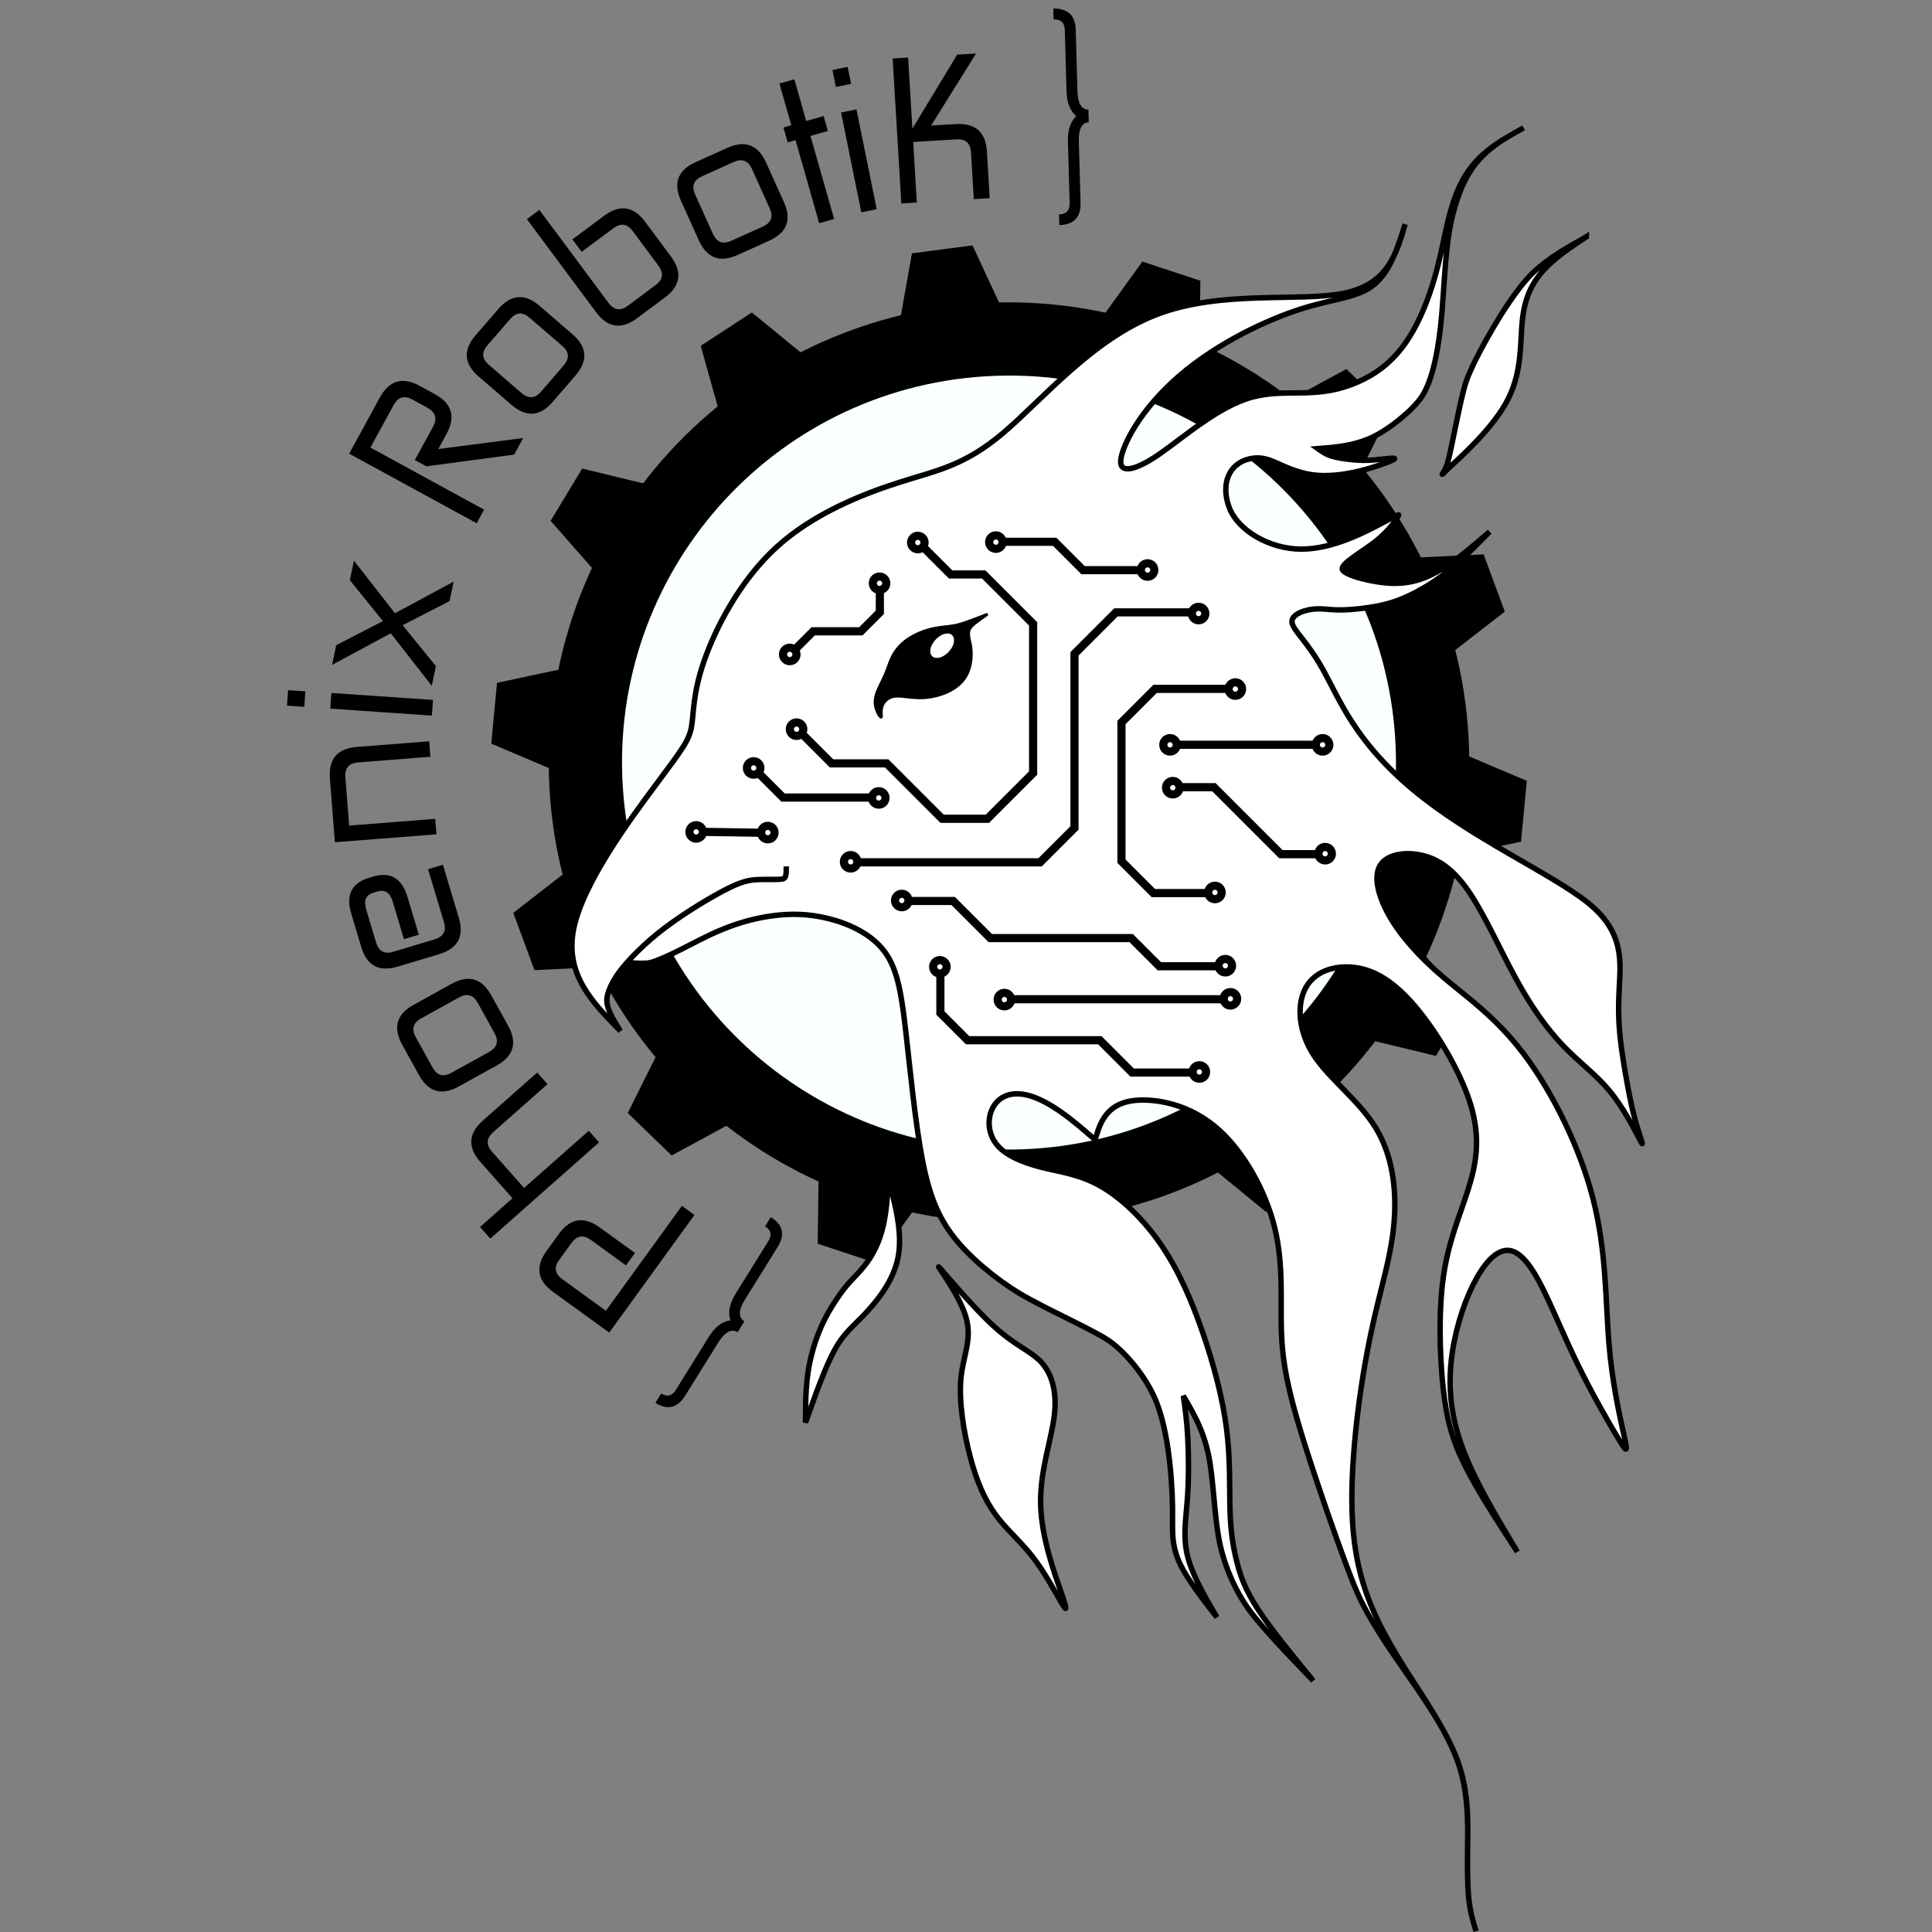 <?xml version="1.0" encoding="UTF-8" standalone="no"?>
<!-- Created with Inkscape (http://www.inkscape.org/) -->

<svg
   xmlns:osb="http://www.openswatchbook.org/uri/2009/osb"
   xmlns:dc="http://purl.org/dc/elements/1.1/"
   xmlns:cc="http://creativecommons.org/ns#"
   xmlns:rdf="http://www.w3.org/1999/02/22-rdf-syntax-ns#"
   xmlns:svg="http://www.w3.org/2000/svg"
   xmlns="http://www.w3.org/2000/svg"
   xmlns:sodipodi="http://sodipodi.sourceforge.net/DTD/sodipodi-0.dtd"
   xmlns:inkscape="http://www.inkscape.org/namespaces/inkscape"
   inkscape:version="0.92.2 2405546, 2018-03-11"
   sodipodi:docname="phoenix.svg"
   viewBox="0 0 710 710"
   height="710"
   width="710"
   id="svg3798"
   version="1.1"
   style="enable-background:new">
  <rect x="0" y="0" width="710" height="710" fill="#808080" stroke="none"/>
  <sodipodi:namedview
     inkscape:current-layer="g104"
     inkscape:window-maximized="1"
     inkscape:window-y="34"
     inkscape:window-x="0"
     inkscape:cy="365.06298"
     inkscape:cx="402.27256"
     inkscape:zoom="1.9166666"
     inkscape:snap-nodes="true"
     inkscape:object-paths="true"
     inkscape:snap-global="true"
     inkscape:snap-bbox="true"
     showguides="false"
     inkscape:measure-end="0,0"
     inkscape:measure-start="0,0"
     showgrid="false"
     id="namedview3800"
     inkscape:window-height="961"
     inkscape:window-width="1280"
     inkscape:pageshadow="2"
     inkscape:pageopacity="0"
     guidetolerance="10"
     gridtolerance="10"
     objecttolerance="10"
     borderopacity="1"
     bordercolor="#666666"
     pagecolor="#ffffff"
     inkscape:pagecheckerboard="true"
     fit-margin-top="0"
     fit-margin-left="0"
     fit-margin-right="0"
     fit-margin-bottom="0" />
  <defs
     id="defs3802">
    <inkscape:path-effect
       only_selected="false"
       apply_with_weight="true"
       apply_no_weight="true"
       helper_size="0"
       steps="2"
       weight="33.333"
       is_visible="true"
       id="path-effect6380"
       effect="bspline" />
    <linearGradient
       osb:paint="solid"
       id="linearGradient4761">
      <stop
         id="stop4759"
         offset="0"
         style="stop-color:#000000;stop-opacity:1;" />
    </linearGradient>
    <inkscape:path-effect
       only_selected="false"
       apply_with_weight="true"
       apply_no_weight="true"
       helper_size="0"
       steps="2"
       weight="33.333"
       is_visible="true"
       id="path-effect3891"
       effect="bspline" />
    <inkscape:path-effect
       only_selected="false"
       apply_with_weight="true"
       apply_no_weight="true"
       helper_size="0"
       steps="2"
       weight="33.333"
       is_visible="true"
       id="path-effect3887"
       effect="bspline" />
    <inkscape:path-effect
       only_selected="false"
       apply_with_weight="true"
       apply_no_weight="true"
       helper_size="0"
       steps="2"
       weight="33.333"
       is_visible="true"
       id="path-effect3883"
       effect="bspline" />
    <inkscape:path-effect
       only_selected="false"
       apply_with_weight="true"
       apply_no_weight="true"
       helper_size="0"
       steps="2"
       weight="33.333"
       is_visible="true"
       id="path-effect3836"
       effect="bspline" />
  </defs>
  <a
     id="a3864"
     transform="translate(-42.622,-79.236)">
    <g
       id="g3862">
      <g
         id="g3870" />
    </g>
  </a>
  <g
     style="display:inline"
     inkscape:label="Gear"
     id="layer3"
     inkscape:groupmode="layer"
     transform="translate(-42.622,-79.236)">
    <path
       inkscape:connector-curvature="0"
       id="path5207"
       d="m 477.417,354.405 a 62.784,64.111 85 0 1 -58.395,68.132 62.784,64.111 85 0 1 -69.339,-56.957 62.784,64.111 85 0 1 58.395,-68.132 62.784,64.111 85 0 1 69.339,56.957 z"
       style="display:inline;fill:none;fill-opacity:1;stroke:#000000;stroke-width:0.49;stroke-opacity:1;enable-background:new" />
    <path
       style="color:#000000;font-style:normal;font-variant:normal;font-weight:normal;font-stretch:normal;font-size:medium;line-height:normal;font-family:sans-serif;font-variant-ligatures:normal;font-variant-position:normal;font-variant-caps:normal;font-variant-numeric:normal;font-variant-alternates:normal;font-feature-settings:normal;text-indent:0;text-align:start;text-decoration:none;text-decoration-line:none;text-decoration-style:solid;text-decoration-color:#000000;letter-spacing:normal;word-spacing:normal;text-transform:none;writing-mode:lr-tb;direction:ltr;text-orientation:mixed;dominant-baseline:auto;baseline-shift:baseline;text-anchor:start;white-space:normal;shape-padding:0;clip-rule:nonzero;display:inline;overflow:visible;visibility:visible;opacity:1;isolation:auto;mix-blend-mode:normal;color-interpolation:sRGB;color-interpolation-filters:linearRGB;solid-color:#000000;solid-opacity:1;vector-effect:none;fill:#000000;fill-opacity:1;fill-rule:nonzero;stroke:none;stroke-width:0.932;stroke-linecap:butt;stroke-linejoin:miter;stroke-miterlimit:4;stroke-dasharray:none;stroke-dashoffset:0;stroke-opacity:1;color-rendering:auto;image-rendering:auto;shape-rendering:auto;text-rendering:auto;enable-background:accumulate"
       d="m 318.935,194.056 -18.796,12.269 7.018,25.114 1.437,2.215 13.224,15.948 27.965,-18.372 -9.234,-18.437 -1.45,-2.206 z m 58.82,-21.733 -4.573,25.672 0.335,2.619 4.972,20.017 33.191,-4.218 -0.321,-20.728 -0.351,-2.617 -10.996,-23.645 z m -121.184,79.105 -11.61,19.211 17.221,19.581 2.256,1.373 18.714,8.575 17.423,-28.573 -16.397,-12.662 -2.265,-1.358 z m 205.868,-76.065 -15.257,21.147 -0.836,2.504 -4.228,20.302 31.807,10.385 8.654,-18.708 0.82,-2.51 0.354,-26.075 z m -237.16,154.815 -2.126,22.344 24.01,10.168 2.629,0.261 20.613,-0.395 3.203,-33.316 -20.2,-4.28 -2.63,-0.242 z m 312.138,-115.331 -22.923,12.432 -1.839,1.893 -12.586,16.413 24.09,23.225 15.945,-13.125 1.827,-1.908 11.631,-23.337 z m -283.086,182.953 -2.472,0.924 -20.605,15.982 7.779,21.054 26.046,-1.256 2.478,-0.907 18.322,-9.258 -11.574,-31.425 z m 304.982,-112.687 -18.386,9.292 11.636,31.391 19.976,-4.886 2.474,-0.923 20.605,-15.982 -7.779,-21.054 -26.046,1.256 z m -2.801,71.038 -3.164,33.337 20.117,4.263 2.628,0.243 25.498,-5.461 2.128,-22.345 -24.011,-10.17 -2.627,-0.258 z m -253.889,93.821 -15.855,13.054 -1.828,1.904 -11.63,23.339 16.144,15.594 22.923,-12.43 1.84,-1.894 12.491,-16.292 z m 241.213,-31.376 -17.395,28.627 16.253,12.555 2.263,1.356 25.342,6.147 11.613,-19.21 -17.223,-19.58 -2.255,-1.374 z m -190.966,70.58 -8.576,18.541 -0.821,2.511 -0.352,26.074 21.311,7.045 15.257,-21.147 0.839,-2.503 4.182,-20.087 z m 152.313,-19.91 -27.996,18.415 9.134,18.236 1.448,2.205 20.167,16.531 18.796,-12.269 -7.019,-25.112 -1.435,-2.216 z m -89.991,33.263 0.321,20.497 0.349,2.618 10.997,23.642 22.257,-2.9 4.571,-25.672 -0.332,-2.617 -4.917,-19.788 z"
       id="path6677"
       inkscape:connector-curvature="0" />
    <g
       id="g5968"
       inkscape:label="Gear14"
       transform="matrix(1.148,0.227,-0.227,1.148,413.426,359.472)"
       style="display:inline;fill:#000000;fill-opacity:1;fill-rule:evenodd;stroke:none;stroke-width:0.085;stroke-miterlimit:4;stroke-dasharray:none;stroke-opacity:1;paint-order:markers stroke fill;enable-background:new"
       clip-path="none">
      <path
         style="color:#000000;font-style:normal;font-variant:normal;font-weight:normal;font-stretch:normal;font-size:medium;line-height:normal;font-family:sans-serif;font-variant-ligatures:normal;font-variant-position:normal;font-variant-caps:normal;font-variant-numeric:normal;font-variant-alternates:normal;font-feature-settings:normal;text-indent:0;text-align:start;text-decoration:none;text-decoration-line:none;text-decoration-style:solid;text-decoration-color:#000000;letter-spacing:normal;word-spacing:normal;text-transform:none;writing-mode:lr-tb;direction:ltr;text-orientation:mixed;dominant-baseline:auto;baseline-shift:baseline;text-anchor:start;white-space:normal;shape-padding:0;clip-rule:nonzero;display:inline;overflow:visible;visibility:visible;opacity:1;isolation:auto;mix-blend-mode:normal;color-interpolation:sRGB;color-interpolation-filters:linearRGB;solid-color:#000000;solid-opacity:1;vector-effect:none;fill:#000000;fill-opacity:1;fill-rule:evenodd;stroke:none;stroke-width:0.085;stroke-linecap:butt;stroke-linejoin:miter;stroke-miterlimit:4;stroke-dasharray:none;stroke-dashoffset:0;stroke-opacity:1;paint-order:markers stroke fill;color-rendering:auto;image-rendering:auto;shape-rendering:auto;text-rendering:auto;enable-background:accumulate"
         d="m 0,-144.5 c -79.799,0 -144.5,64.701 -144.5,144.5 0,79.799 64.701,144.5 144.5,144.5 C 79.799,144.5 144.5,79.799 144.5,0 144.5,-79.799 79.799,-144.5 0,-144.5 Z"
         id="path6707"
         inkscape:connector-curvature="0" />
      <path
         style="color:#000000;font-style:normal;font-variant:normal;font-weight:normal;font-stretch:normal;font-size:medium;line-height:normal;font-family:sans-serif;font-variant-ligatures:normal;font-variant-position:normal;font-variant-caps:normal;font-variant-numeric:normal;font-variant-alternates:normal;font-feature-settings:normal;text-indent:0;text-align:start;text-decoration:none;text-decoration-line:none;text-decoration-style:solid;text-decoration-color:#000000;letter-spacing:normal;word-spacing:normal;text-transform:none;writing-mode:lr-tb;direction:ltr;text-orientation:mixed;dominant-baseline:auto;baseline-shift:baseline;text-anchor:start;white-space:normal;shape-padding:0;clip-rule:nonzero;display:inline;overflow:visible;visibility:visible;opacity:1;isolation:auto;mix-blend-mode:normal;color-interpolation:sRGB;color-interpolation-filters:linearRGB;solid-color:#000000;solid-opacity:1;vector-effect:none;fill:#000000;fill-opacity:1;fill-rule:evenodd;stroke:none;stroke-width:0.085;stroke-linecap:butt;stroke-linejoin:miter;stroke-miterlimit:4;stroke-dasharray:none;stroke-dashoffset:0;stroke-opacity:1;paint-order:markers stroke fill;color-rendering:auto;image-rendering:auto;shape-rendering:auto;text-rendering:auto;enable-background:accumulate"
         d="M 0,-143.5 C 79.259,-143.5 143.5,-79.259 143.5,0 143.5,79.259 79.259,143.5 0,143.5 -79.259,143.5 -143.5,79.259 -143.5,0 -143.5,-79.259 -79.259,-143.5 0,-143.5 Z"
         id="circle5966"
         inkscape:connector-curvature="0" />
    </g>
    <path
       style="color:#000000;font-style:normal;font-variant:normal;font-weight:normal;font-stretch:normal;font-size:medium;line-height:normal;font-family:sans-serif;font-variant-ligatures:normal;font-variant-position:normal;font-variant-caps:normal;font-variant-numeric:normal;font-variant-alternates:normal;font-feature-settings:normal;text-indent:0;text-align:start;text-decoration:none;text-decoration-line:none;text-decoration-style:solid;text-decoration-color:#000000;letter-spacing:normal;word-spacing:normal;text-transform:none;writing-mode:lr-tb;direction:ltr;text-orientation:mixed;dominant-baseline:auto;baseline-shift:baseline;text-anchor:start;white-space:normal;shape-padding:0;clip-rule:nonzero;display:inline;overflow:visible;visibility:visible;opacity:1;isolation:auto;mix-blend-mode:normal;color-interpolation:sRGB;color-interpolation-filters:linearRGB;solid-color:#000000;solid-opacity:1;vector-effect:none;fill:#faffff;fill-opacity:1;fill-rule:evenodd;stroke:none;stroke-width:0.991;stroke-linecap:butt;stroke-linejoin:miter;stroke-miterlimit:4;stroke-dasharray:none;stroke-dashoffset:0;stroke-opacity:1;color-rendering:auto;image-rendering:auto;shape-rendering:auto;text-rendering:auto;enable-background:accumulate"
       d="m 401.032,217.806 c 78.246,-6.846 147.214,51.026 154.06,129.272 6.846,78.246 -51.026,147.214 -129.272,154.06 C 347.575,507.983 278.606,450.112 271.76,371.866 264.915,293.62 322.786,224.652 401.032,217.806 Z"
       id="circle5970"
       inkscape:connector-curvature="0" />
  </g>
  <g
     style="display:inline"
     inkscape:label="Text"
     id="layer1"
     inkscape:groupmode="layer"
     transform="translate(-42.622,-79.236)">
    <g
       id="text3932"
       style="font-style:normal;font-variant:normal;font-weight:normal;font-stretch:normal;font-size:73.112px;line-height:45.695px;font-family:Zekton;-inkscape-font-specification:'Zekton, Normal';font-variant-ligatures:normal;font-variant-caps:normal;font-variant-numeric:normal;font-feature-settings:normal;text-align:start;letter-spacing:0px;word-spacing:0px;writing-mode:lr-tb;text-anchor:start;fill:#000000;fill-opacity:1;stroke:none;stroke-width:1.828px;stroke-linecap:butt;stroke-linejoin:miter;stroke-opacity:1"
       transform="rotate(-150.299,360.059,366.791)"
       aria-label="Phoenix RobotiK">
      <path
         inkscape:connector-curvature="0"
         id="path4817"
         style="stroke-width:1.828px"
         d="m 346.191,151.193 -5.162,47.315 -5.669,-0.618 5.788,-53.057 25.365,2.767 q 10.684,1.166 9.511,11.922 l -0.833,7.631 q -1.166,10.684 -11.85,9.518 l -15.917,-1.736 0.611,-5.596 15.917,1.736 q 5.015,0.547 5.57,-4.541 l 0.833,-7.631 q 0.547,-5.015 -4.468,-5.562 z" />
      <path
         inkscape:connector-curvature="0"
         id="path4819"
         style="stroke-width:1.828px"
         d="m 411.491,214.749 -5.399,-1.838 8.599,-25.262 q 1.626,-4.776 -3.219,-6.425 l -16.819,-5.725 -10.224,30.038 -5.399,-1.838 17.198,-50.525 5.399,1.838 -5.136,15.088 16.819,5.725 q 10.243,3.487 6.78,13.661 z" />
      <path
         inkscape:connector-curvature="0"
         id="path4772"
         style="stroke-width:1.828px"
         d="m 445.798,197.274 q -4.309,-2.623 -6.932,1.686 l -8.25,13.551 q -2.661,4.371 1.648,6.995 l 10.866,6.615 q 4.371,2.661 6.957,-1.585 l 8.326,-13.676 q 2.623,-4.309 -1.748,-6.97 z m 13.832,1.744 q 9.242,5.627 3.653,14.807 l -8.326,13.676 q -5.551,9.117 -14.793,3.491 l -10.866,-6.615 q -9.18,-5.589 -3.553,-14.831 l 8.25,-13.551 q 5.589,-9.18 14.769,-3.591 z" />
      <path
         inkscape:connector-curvature="0"
         id="path4774"
         style="stroke-width:1.828px"
         d="m 483.354,259.758 -3.932,4.13 -14.721,-14.014 q -7.784,-7.41 -0.323,-15.248 l 10.939,-11.491 q 7.41,-7.784 15.195,-0.374 l 9.214,8.772 q 7.837,7.461 0.931,14.715 l -1.059,1.112 q -6.906,7.255 -14.743,-0.206 l -10.485,-9.981 3.932,-4.13 10.485,9.981 q 3.707,3.529 6.681,0.405 l 1.059,-1.112 q 2.974,-3.124 -0.732,-6.653 l -9.214,-8.772 q -3.654,-3.478 -7.132,0.175 l -10.939,11.491 q -3.529,3.707 0.125,7.185 z" />
      <path
         inkscape:connector-curvature="0"
         id="path4776"
         style="stroke-width:1.828px"
         d="m 518.007,251.407 13.18,19.419 q 6.077,8.953 -2.816,14.989 l -22.08,14.986 -3.203,-4.719 22.08,-14.986 q 4.174,-2.833 1.3,-7.068 l -9.977,-14.7 -26.255,17.819 -3.203,-4.719 z" />
      <path
         inkscape:connector-curvature="0"
         id="path4778"
         style="stroke-width:1.828px"
         d="m 543.808,293.216 2.512,5.201 -33.709,16.278 -2.512,-5.201 z m 16.832,-1.796 -5.728,2.766 -2.48,-5.135 5.728,-2.766 z" />
      <path
         inkscape:connector-curvature="0"
         id="path4780"
         style="stroke-width:1.828px"
         d="m 515.565,318.986 22.656,9.294 12.975,-20.769 2.264,7.029 -10.524,16.216 18.009,7.027 2.241,6.959 -22.656,-9.294 -12.975,20.769 -2.241,-6.959 10.593,-16.239 -18.079,-7.005 z" />
      <path
         inkscape:connector-curvature="0"
         id="path4782"
         style="stroke-width:1.828px"
         d="m 578.531,383.863 -47.587,0.886 -0.106,-5.702 53.362,-0.994 0.437,23.465 q 0.201,10.819 -10.617,11.02 l -6.287,0.117 q -10.819,0.201 -11.02,-10.617 l -0.117,-6.287 -25.094,18.968 -0.129,-6.944 25.885,-19.714 4.825,-0.09 0.26,13.962 q 0.095,5.117 5.285,5.02 l 6.287,-0.117 q 5.044,-0.094 4.949,-5.211 z" />
      <path
         inkscape:connector-curvature="0"
         id="path4784"
         style="stroke-width:1.828px"
         d="m 559.795,437.763 q 0.972,-4.95 -3.979,-5.922 l -15.568,-3.055 q -5.022,-0.986 -5.994,3.965 l -2.45,12.483 q -0.986,5.022 3.893,5.979 l 15.712,3.083 q 4.95,0.972 5.936,-4.051 z m 3.146,13.582 q -2.084,10.618 -12.63,8.548 l -15.712,-3.083 q -10.475,-2.056 -8.391,-12.674 l 2.45,-12.483 q 2.07,-10.546 12.688,-8.462 l 15.568,3.055 q 10.546,2.07 8.477,12.616 z" />
      <path
         inkscape:connector-curvature="0"
         id="path4786"
         style="stroke-width:1.828px"
         d="m 528.908,473.412 q -4.687,-2.054 -6.712,2.566 l -5.106,11.652 q -2.054,4.687 2.633,6.742 l 14.531,6.368 q 4.62,2.025 6.675,-2.663 l 5.81,-13.259 5.223,2.289 -5.81,13.259 q -4.343,9.911 -14.187,5.597 l -14.531,-6.368 q -9.911,-4.343 -5.567,-14.254 l 5.106,-11.652 q 4.314,-9.844 14.224,-5.5 l 38.973,17.079 -2.289,5.223 z" />
      <path
         inkscape:connector-curvature="0"
         id="path4788"
         style="stroke-width:1.828px"
         d="m 522.079,530.831 q 2.967,-4.08 -1.114,-7.047 l -12.832,-9.33 q -4.139,-3.01 -7.106,1.071 l -7.481,10.289 q -3.01,4.139 1.011,7.063 l 12.95,9.416 q 4.08,2.967 7.09,-1.173 z m -2.869,13.643 q -6.363,8.752 -15.056,2.431 L 491.204,537.49 q -8.633,-6.277 -2.27,-15.029 l 7.481,-10.289 q 6.32,-8.693 15.072,-2.329 l 12.832,9.33 q 8.693,6.32 2.372,15.013 z" />
      <path
         inkscape:connector-curvature="0"
         id="path4790"
         style="stroke-width:1.828px"
         d="m 504.967,561.246 -2.097,2.142 11.387,11.152 -3.99,4.074 -11.387,-11.152 -4.655,4.753 -4.074,-3.99 4.655,-4.753 -22.669,-22.203 3.99,-4.074 22.669,22.203 2.097,-2.142 z" />
      <path
         inkscape:connector-curvature="0"
         id="path4792"
         style="stroke-width:1.828px"
         d="m 489.304,576.524 -4.349,3.801 -24.635,-28.185 4.349,-3.801 z m 6.195,15.753 -4.186,-4.789 4.294,-3.753 4.186,4.789 z" />
      <path
         inkscape:connector-curvature="0"
         id="path4794"
         style="stroke-width:1.828px"
         d="m 463.594,584.345 -0.821,31.789 -5.817,3.796 1.22,-31.176 -7.592,4.954 q -9.062,5.913 -14.935,-3.088 l -9.389,-14.389 4.898,-3.196 9.389,14.389 q 2.797,4.286 6.96,1.569 l 13.409,-8.75 -12.186,-18.675 4.776,-3.116 29.166,44.698 -4.776,3.116 z" />
    </g>
    <g
       aria-label="{"
       transform="rotate(-148.13,52.736,-15.057)"
       style="font-style:normal;font-variant:normal;font-weight:normal;font-stretch:normal;font-size:88.018px;line-height:55.011px;font-family:Zekton;-inkscape-font-specification:'Zekton, Normal';font-variant-ligatures:normal;font-variant-caps:normal;font-variant-numeric:normal;font-feature-settings:normal;text-align:start;letter-spacing:0px;word-spacing:0px;writing-mode:lr-tb;text-anchor:start;fill:#000000;fill-opacity:1;stroke:none;stroke-width:2.2px;stroke-linecap:butt;stroke-linejoin:miter;stroke-opacity:1"
       id="text4809">
      <path
         d="m -477.17,-373.108 q 4.049,-0.088 4.049,-7.041 v -22.885 q 0,-8.098 7.922,-8.098 v 4.049 q -3.873,0 -3.873,4.049 v 22.885 q 0,6.337 -3.521,9.33 3.521,2.993 3.521,9.33 v 22.709 q 0,4.049 3.873,4.049 v 3.961 q -7.922,0 -7.922,-8.01 v -22.709 q 0,-6.865 -4.049,-6.953 z"
         style="stroke-width:2.2px"
         id="path342"
         inkscape:connector-curvature="0" />
    </g>
    <g
       aria-label="}"
       transform="rotate(-1.594,52.736,-3791.36)"
       style="font-style:normal;font-variant:normal;font-weight:normal;font-stretch:normal;font-size:87.216px;line-height:54.51px;font-family:Zekton;-inkscape-font-specification:'Zekton, Normal';font-variant-ligatures:normal;font-variant-caps:normal;font-variant-numeric:normal;font-feature-settings:normal;text-align:start;letter-spacing:0px;word-spacing:0px;writing-mode:lr-tb;text-anchor:start;fill:#000000;fill-opacity:1;stroke:none;stroke-width:2.18px;stroke-linecap:butt;stroke-linejoin:miter;stroke-opacity:1"
       id="text4813">
      <path
         d="m 321.804,91.345 q 8.024,0.174 8.024,8.024 v 22.589 q 0,6.716 3.838,6.89 v 4.622 q -3.838,0.174 -3.838,6.89 v 22.676 q 0,7.937 -8.024,7.937 v -3.925 q 4.012,0 4.012,-4.012 v -22.676 q 0,-6.192 3.314,-9.245 -3.314,-3.053 -3.314,-9.158 V 99.369 q 0,-4.012 -4.012,-4.012 z"
         style="stroke-width:2.18px"
         id="path339"
         inkscape:connector-curvature="0" />
    </g>
  </g>
  <g
     style="display:inline"
     inkscape:label="Phoenix"
     id="layer2"
     inkscape:groupmode="layer"
     transform="translate(-42.622,-79.236)">
    <g
       style="display:inline;enable-background:new"
       id="g4614"
       transform="translate(105.473)">
      <g
         id="g104"
         style="opacity:1;fill:#ffffff;fill-opacity:1;fill-rule:nonzero;stroke:none;stroke-width:2;stroke-miterlimit:4;stroke-dasharray:none;stroke-opacity:1">
        <path
           inkscape:path-effect="#path-effect3836"
           style="fill:#ffffff;fill-opacity:1;fill-rule:nonzero;stroke:none;stroke-width:2;stroke-linecap:butt;stroke-linejoin:miter;stroke-miterlimit:4;stroke-dasharray:none;stroke-opacity:1"
           d="m 219.896,398.772 c 6.215,0.254 6.215,1.643 5.947,2.473 -0.268,0.829 -0.804,1.097 -2.664,1.167 -1.86,0.07 -5.011,-0.059 -7.798,0.084 -2.787,0.143 -5.481,0.609 -10.783,3.27 -5.302,2.661 -15.028,8.342 -23.095,14.436 -8.067,6.093 -13.693,12.229 -16.272,15.563 -2.579,3.334 -5.221,8.069 -5.067,11.399 0.154,3.331 2.652,7.268 4.972,10.923 -10.284,-10.436 -20.567,-20.872 -17.135,-37.656 3.433,-16.785 20.584,-39.921 30.313,-52.991 9.728,-13.07 12.043,-16.086 12.945,-21.08 0.903,-4.994 0.396,-11.969 4.62,-24.163 4.224,-12.194 13.173,-29.598 26.647,-41.891 13.473,-12.293 31.469,-19.472 45.383,-23.888 13.915,-4.416 23.758,-6.073 38.004,-18.154 14.246,-12.081 32.882,-34.573 56.601,-43.553 23.719,-8.98 52.513,-4.444 68.529,-7.707 16.015,-3.263 19.251,-14.324 22.487,-25.385 -2.843,8.966 -5.515,17.392 -11.479,22.264 -5.964,4.872 -14.977,5.111 -26.797,8.887 -11.82,3.776 -30.138,12.025 -44.739,24.599 -14.601,12.574 -20.947,25.743 -21.496,30.904 -0.55,5.16 5.304,4 14.224,-2.179 8.92,-6.179 21.854,-17.675 34.157,-20.935 12.303,-3.259 22.302,0.649 36.181,-4.511 13.879,-5.16 21.845,-14.725 28.041,-31.047 6.196,-16.323 6.286,-29.509 11.647,-41.361 5.361,-11.852 14.128,-16.684 23.812,-22.02 -9.684,5.336 -18.302,10.086 -23.533,23.816 -5.231,13.73 -5.059,26.685 -6.479,43.773 -1.42,17.088 -4.208,26.32 -7.449,31.225 -3.241,4.905 -11.971,12.067 -18.575,15.069 -6.604,3.002 -13.105,3.502 -19.606,4.003 2.762,1.965 4.277,3.043 10.725,3.854 6.448,0.811 9.598,0.374 13.631,-0.079 4.033,-0.454 6.082,-0.528 0.281,1.596 -5.801,2.123 -18.598,6.174 -28.93,3.827 -10.332,-2.348 -13.517,-7.153 -20.899,-5.427 -7.382,1.726 -10.535,9.033 -7.45,17.627 3.085,8.594 14.779,15.495 26.541,15.531 11.762,0.036 24.052,-6.551 30.158,-9.809 6.105,-3.257 6.014,-3.167 5.383,-2.144 -0.632,1.023 -3.103,5.074 -8.204,9.083 -5.101,4.009 -12.836,8.172 -12.232,10.32 0.605,2.148 11.5,4.986 18.523,5.117 7.022,0.131 12.522,-1.834 18.204,-5.342 5.682,-3.508 11.546,-8.56 17.411,-13.613 -7.215,7.382 -14.43,14.764 -23.256,20.045 -8.826,5.282 -15.112,7.197 -24.51,8.232 -9.399,1.035 -11.213,0.011 -15.395,0.052 -4.182,0.042 -9.532,1.824 -9.486,4.728 0.046,2.903 5.49,6.922 11.517,17.81 6.027,10.888 11.743,26.245 33.11,44.034 21.367,17.789 50.538,30.559 64.173,41.488 13.635,10.929 11.906,22.036 11.432,32.099 -0.474,10.063 -0.143,16.146 2.228,30.048 2.371,13.902 3.789,18.306 5.197,22.677 1.408,4.371 1.574,4.88 -0.294,1.316 -1.867,-3.564 -5.758,-11.182 -10.75,-17.173 -4.992,-5.99 -11.081,-10.345 -16.958,-16.483 -5.876,-6.138 -11.54,-14.06 -17.187,-24.34 -5.647,-10.279 -11.278,-22.916 -16.806,-31.302 -5.528,-8.386 -10.954,-12.524 -17.187,-14.152 -6.232,-1.628 -13.269,-0.747 -15.944,3.338 -2.674,4.084 -0.983,11.368 3.275,18.817 4.257,7.449 11.076,15.057 19.787,22.46 8.71,7.403 19.31,14.598 29.683,28.345 10.372,13.747 20.517,34.045 25.41,53.239 4.893,19.194 4.534,37.283 5.762,52.451 1.228,15.167 4.043,27.41 5.484,33.924 1.44,6.514 1.506,7.3 -1.772,1.958 -3.278,-5.342 -9.883,-16.787 -15.415,-28.179 -5.532,-11.392 -9.985,-22.719 -14.142,-30.314 -4.157,-7.595 -8.02,-11.458 -12.082,-10.99 -4.061,0.467 -8.321,5.265 -12.054,12.829 -3.733,7.564 -6.936,17.887 -7.981,28.223 -1.045,10.336 0.068,20.679 4.487,32.301 4.419,11.622 12.145,24.52 19.871,37.418 -7.248,-11.114 -14.497,-22.228 -19.192,-31.602 -4.695,-9.373 -6.836,-17.006 -8.113,-28.933 -1.277,-11.927 -1.689,-28.148 0.157,-40.895 1.846,-12.747 5.95,-22.021 8.948,-31.414 2.998,-9.393 4.892,-18.907 0.989,-31.642 -3.903,-12.735 -13.602,-28.694 -22.224,-38.103 -8.622,-9.409 -16.165,-12.268 -23.023,-12.369 -6.858,-0.101 -13.026,2.557 -15.799,8.587 -2.773,6.031 -2.145,15.428 3.568,24.054 5.713,8.626 16.51,16.475 22.638,26.51 6.128,10.035 7.586,22.255 6.835,33.389 -0.751,11.134 -3.692,21.119 -6.323,32.005 -2.63,10.886 -4.884,22.406 -6.616,35.363 -1.732,12.957 -2.926,27.263 -2.627,39.355 0.299,12.092 2.093,21.962 5.466,31.345 3.374,9.383 8.327,18.275 14.842,28.51 6.515,10.235 14.479,21.649 18.484,32.694 4.006,11.046 3.797,23.218 3.71,30.009 -0.087,6.791 -0.14,15.006 0.393,20.277 0.533,5.27 1.616,8.74 2.714,12.254 -1.097,-3.515 -2.195,-7.032 -2.721,-12.231 -0.526,-5.2 -0.482,-12.091 -0.372,-20.642 0.11,-8.551 0.285,-18.764 -3.666,-29.658 -3.951,-10.894 -11.991,-22.418 -18.743,-32.126 -6.752,-9.708 -14.019,-20.207 -18.331,-30.127 -4.312,-9.921 -15.272,-41.379 -20.303,-57.867 -5.031,-16.488 -7.024,-26.303 -7.406,-37.766 -0.382,-11.464 0.846,-24.576 -2.476,-38.117 -3.323,-13.541 -11.196,-27.511 -20.285,-35.771 -9.09,-8.26 -19.396,-10.811 -26.658,-11.114 -7.262,-0.303 -11.479,1.642 -14.145,4.448 -2.666,2.806 -3.779,6.471 -4.335,8.305 -0.557,1.834 -0.557,1.834 -2.592,0.061 -2.035,-1.772 -6.084,-5.299 -10.241,-8.245 -4.157,-2.946 -8.413,-5.303 -12.276,-6.318 -3.863,-1.015 -7.332,-0.688 -9.914,1.029 -2.582,1.717 -4.209,4.702 -4.462,8.206 -0.253,3.505 0.898,7.446 4.412,10.555 3.514,3.109 9.333,5.334 15.729,6.889 6.396,1.554 13.344,2.429 20.873,6.729 7.529,4.3 15.64,12.024 22.1,21.436 6.46,9.412 11.27,20.512 15.325,32.253 4.055,11.741 7.354,24.12 8.795,35.513 1.441,11.393 1.022,21.796 1.255,29.742 0.234,7.946 1.12,13.434 2.438,18.748 1.318,5.314 3.068,10.452 7.83,17.758 4.762,7.306 12.536,16.78 20.31,26.253 -8.411,-8.728 -18.609,-19.312 -23.381,-25.796 -4.772,-6.484 -9.268,-15.866 -11.174,-25.802 -1.906,-9.936 -2.011,-22.071 -3.906,-31.285 -1.895,-9.214 -5.582,-15.511 -9.268,-21.808 0.639,4.447 1.277,8.893 1.629,15.374 0.351,6.481 0.415,14.991 -0.13,22.431 -0.545,7.441 -1.697,13.806 0.009,20.892 1.706,7.086 6.271,14.887 10.836,22.688 -5.356,-6.882 -10.711,-13.764 -13.45,-19.419 -2.738,-5.656 -2.86,-10.085 -2.86,-14.486 3e-5,-4.401 0.121,-8.774 -0.46,-16.677 -0.582,-7.903 -1.866,-19.337 -5.469,-28.53 -3.603,-9.193 -11.486,-18.451 -17.493,-22.552 -6.007,-4.101 -23.71,-11.91 -32.542,-17.205 -8.832,-5.296 -18.431,-13.224 -24.304,-20.714 -5.872,-7.49 -9.18,-15.502 -11.736,-28.905 -2.557,-13.403 -4.363,-32.198 -5.962,-46.227 -1.6,-14.029 -2.993,-23.292 -7.783,-29.809 -4.79,-6.516 -12.977,-10.287 -20.461,-12.192 -7.484,-1.905 -14.263,-1.946 -20.719,-1.091 -6.457,0.855 -12.583,2.604 -18.307,4.937 -5.724,2.333 -11.035,5.246 -15.472,7.487 -4.437,2.241 -9.249,4.359 -11.282,4.802 -2.033,0.443 -5.749,0.18 -8.492,-0.015 0,0 21.247,-32.704 21.247,-32.704 12.432,-0.879 24.865,-1.758 31.08,-1.504 z"
           id="path96"
           inkscape:connector-curvature="0"
           inkscape:original-d="m 226.11111,397.63889 c 0.001,1.38789 0.001,2.77678 0,4.16666 -0.53701,0.26801 -1.07271,0.53585 -1.61405,0.80702 -3.17836,-0.13168 -6.32936,-0.26119 -9.49706,-0.39035 -2.40719,0.4158 -5.10039,0.88193 -7.22223,1.25 -8.48235,4.95442 -18.20856,10.63584 -28.88888,16.875 -5.45309,5.94787 -11.07879,12.08392 -14.754,16.09244 -1.48307,2.65905 -4.12474,7.39394 -5.95939,10.68156 2.1426,3.37312 6.96021,10.96592 6.96021,10.96592 0,0 -20.56635,-20.87286 -30.85125,-31.30801 17.14914,-23.13273 34.30085,-46.26927 51.44369,-69.39419 2.31385,-3.01502 4.62825,-6.03106 6.94018,-9.0442 -0.5057,-6.97468 -1.01249,-13.94968 -1.5204,-20.92517 8.9548,-17.41289 17.90425,-34.81631 26.85589,-52.22493 17.99459,-7.17883 35.98985,-14.35732 53.97672,-21.53187 9.84242,-1.65754 19.68623,-3.31449 29.53144,-4.97083 18.64687,-22.50416 37.28338,-44.99604 55.92401,-67.49308 28.79662,4.53531 57.59132,9.07148 86.3855,13.60872 3.23709,-11.06253 9.70826,-33.18458 9.70826,-33.18458 0,0 -5.51454,17.39265 -8.52975,26.89919 -8.91321,0.2356 -17.92588,0.47482 -25.22584,0.66955 -16.34098,7.35841 -34.65872,15.60759 -56.47931,25.43479 -7.38114,15.32049 -13.72664,28.49045 -19.10844,39.6592 4.28183,-0.84963 10.1358,-2.01012 15.2022,-3.01368 12.77333,-11.35347 25.70757,-22.84984 38.31698,-34.05739 11.9977,4.68771 21.99645,8.59556 36.45222,14.24675 13.30129,-15.96978 21.26765,-25.53446 33.53621,-40.26471 0.12348,-17.91515 0.21364,-31.10153 0.33478,-48.96449 10.59985,-5.84181 29.05105,-16.00946 29.05105,-16.00946 0,0 -18.30202,10.08543 -29.05105,16.00946 0.28735,21.53664 0.45959,34.4919 0.77398,58.21449 -3.15529,10.45356 -5.94263,19.68602 -7.74577,25.65623 -4.67945,3.83896 -13.4094,11.00123 -20.11701,16.50451 -6.5009,0.49965 -19.50297,1.50173 -19.50297,1.50173 0,0 4.2779,3.04197 8.28519,5.89483 8.88814,-1.23153 12.03804,-1.66767 18.05556,-2.5 2.04912,-0.0749 4.09799,-0.14886 6.14549,-0.2218 -13.6501,4.32021 -26.44732,8.37113 -40.95326,12.96362 -6.15578,-9.28834 -9.341,-14.09315 -17.38305,-26.22187 -6.72259,15.58138 -9.87549,22.88843 -14.53497,33.68578 10.82883,6.38868 22.52366,13.28999 33.78399,19.93648 12.27657,-6.54797 24.55332,-13.16104 36.82848,-19.74006 -0.0645,0.0645 -0.15531,0.15531 -0.19642,0.19641 -1.22222,2.00428 -3.69345,6.05548 -5.99077,9.82093 -7.90434,4.25283 -15.64019,8.41546 -20.62394,11.09765 6.19385,1.61247 17.08941,4.45115 25.63261,6.67823 5.50072,-1.96519 11.00044,-3.92937 16.49916,-5.89256 5.86456,-5.05233 17.59428,-15.15708 17.59428,-15.15708 0,0 -14.42986,14.76385 -21.6463,22.14728 -10.43503,3.17911 -16.72127,5.09467 -31.30808,9.54031 -4.20956,-2.37707 -6.02411,-3.40105 -9.03786,-5.10018 -5.35148,1.78267 -10.70165,3.56557 -16.05673,5.35077 5.44878,4.02086 10.89286,8.03998 16.33774,12.06145 6.6096,17.75438 12.32558,33.11158 19.82587,53.26638 35.2336,15.42277 64.40445,28.19288 93.11957,40.76493 -1.44484,9.28659 -3.17391,20.39356 -4.68852,30.11746 0.56719,10.40249 0.89823,16.48523 1.75381,32.22562 3.88605,12.06399 5.30397,16.46731 7.95445,24.70247 0.16641,0.50743 0.3318,1.01578 0.4962,1.52516 -3.89931,-7.63774 -7.79027,-15.25617 -11.68691,-22.88276 -6.08766,-4.35472 -12.17695,-8.70889 -18.26692,-13.06183 -5.66258,-7.92346 -11.32581,-15.84543 -16.99021,-23.76664 -5.62953,-12.63696 -11.26033,-25.27353 -16.89199,-37.90879 -5.4251,-4.13823 -10.85136,-8.27558 -16.27891,-12.41216 -7.03806,0.8806 -14.07505,1.76194 -21.11619,2.64468 1.69376,7.28656 3.38558,14.57005 5.07727,21.8583 6.82247,7.60956 13.64174,15.21767 20.46122,22.82812 10.60113,7.1945 21.20105,14.38986 31.80006,21.58629 10.146,20.29751 20.2908,40.5956 30.43502,60.89554 -0.35815,18.08906 -0.71728,36.17837 -1.07742,54.26905 2.81649,12.24309 5.63167,24.48584 8.446,36.73027 0.0665,0.78472 0.13195,1.57035 0.19642,2.35702 -6.61942,-11.47202 -13.22452,-22.9165 -19.83827,-34.37325 -4.45104,-11.32749 -8.90331,-22.6546 -13.35647,-33.98041 -3.86172,-3.86371 -7.72479,-7.72679 -11.58869,-11.58869 -4.25939,4.7977 -8.51881,9.59529 -12.78117,14.39608 -3.20325,10.32689 -6.40603,20.65007 -9.61055,30.9766 1.11417,10.34493 2.22708,20.68843 3.33912,31.03414 7.72679,12.89715 23.17739,38.69445 23.17739,38.69445 0,0 -14.49562,-22.22887 -21.74493,-33.3418 -2.14043,-7.63364 -4.28186,-15.26628 -6.42429,-22.89792 -0.41101,-16.22181 -0.82303,-32.44263 -1.23604,-48.66245 4.10469,-9.27465 8.20838,-18.54829 12.31106,-27.82093 1.8945,-9.51431 3.78799,-19.02762 5.68049,-28.53992 -9.69829,-15.95936 -19.39758,-31.91771 -29.09787,-47.87508 -7.5437,-2.8607 -15.08753,-5.72007 -22.6341,-8.5791 -6.17004,2.65793 -12.33841,5.31572 -18.511,7.97588 0.62874,9.40133 1.25615,18.79872 1.88283,28.20123 10.80007,7.84929 21.59657,15.6977 32.39341,23.54809 1.45922,12.21999 2.91734,24.4401 4.37465,36.66286 -2.9591,10.04596 -5.90075,20.0303 -8.87971,30.13889 -2.28146,11.66398 -4.53553,23.18384 -6.80586,34.78273 -1.19377,14.31494 -2.3877,28.62082 -3.58319,42.9343 1.79465,9.8708 3.58793,19.74053 5.38057,29.61324 4.95478,8.89264 9.90794,17.78515 14.86041,26.67922 8.07769,11.5751 16.04123,22.98901 24.22903,34.7268 -0.17667,10.35435 -0.38552,22.52663 -0.5257,30.63941 -0.0342,5.47009 -0.0871,13.68479 -0.1331,20.66512 1.11284,3.56026 3.29203,10.54454 3.29203,10.54454 0,0 -2.1941,-7.03202 -3.29203,-10.54454 0.0453,-6.88677 0.0897,-13.77776 0.1331,-20.66512 0.17623,-10.21413 0.35147,-20.42726 0.5257,-30.63941 -8.07535,-11.57662 -16.11605,-23.10112 -24.22903,-34.7268 -5.39078,-7.79008 -12.65826,-18.28885 -16.10427,-23.26459 -5.1777,-14.86492 -16.13813,-46.32359 -24.20869,-69.48388 -1.99159,-9.81573 -3.98419,-19.63046 -5.97778,-29.44418 1.22928,-13.11321 2.45757,-26.22543 3.68485,-39.33665 -7.87207,-13.97132 -15.74513,-27.94164 -23.61919,-41.91096 -10.30593,-2.55172 -20.61234,-5.10231 -30.92076,-7.65215 -4.21659,1.94411 -8.43377,3.88902 -12.65215,5.83503 -1.11236,3.66655 -2.22508,7.33196 -3.33912,10.99944 0.001,-0.001 0.001,-0.001 0,0 -4.06884,-3.5457 -8.11764,-7.07207 -12.17795,-10.6066 -4.25472,-2.35802 -8.51047,-4.71505 -12.7672,-7.07107 -3.46934,0.32639 -6.93912,0.65373 -10.41019,0.98209 -1.69249,3.10607 -3.31959,6.09132 -4.98195,9.14044 1.15754,3.95948 2.30839,7.90047 3.46814,11.87635 5.86773,2.2421 11.68694,4.46704 17.5289,6.70206 6.94907,0.87397 13.89713,1.74895 20.8442,2.62493 8.1117,7.72343 16.22237,15.44785 24.33207,23.1733 4.81094,11.09899 9.62086,22.19895 14.42979,33.29992 3.30096,12.38042 6.60047,24.7601 9.89949,37.14274 -0.41805,10.40325 -0.83705,20.80628 -1.25708,31.21092 0.8873,5.48801 1.77328,10.97508 2.65863,16.46546 1.7513,5.13805 3.50104,10.27544 5.25006,15.41467 7.77496,9.47245 23.32186,28.42036 23.32186,28.42036 0,0 -18.60818,-19.31271 -25.2328,-26.18538 -2.91913,-6.09466 -7.41518,-15.47692 -11.12427,-23.21389 -0.10376,-12.13495 -0.20852,-24.27004 -0.31427,-36.40184 -3.68478,-6.29707 -11.05837,-18.88998 -11.05837,-18.88998 0,0 1.27858,8.89329 1.91653,13.3425 0.0646,8.51274 0.12818,17.02256 0.19078,25.53711 -1.15195,6.3671 -2.30436,12.73227 -3.45836,19.10166 4.56716,7.80201 13.696,23.40476 13.696,23.40476 0,0 -10.71033,-13.76437 -16.06698,-20.64504 -0.12018,-4.43022 -0.24137,-8.85943 -0.36355,-13.28766 0.12218,-4.37363 0.24337,-8.74625 0.36355,-13.11787 -1.28327,-11.43491 -2.56753,-22.86883 -3.8528,-34.30176 -5.92004,-6.95428 -13.80351,-16.21211 -17.76312,-20.85985 -8.05493,-3.5544 -25.75798,-11.36304 -36.14866,-15.94483 -7.27366,-6.0093 -16.87273,-13.93739 -25.3106,-20.90458 -3.30634,-8.01252 -6.61369,-16.02404 -9.92203,-24.03455 -1.80512,-18.79556 -3.61124,-37.59013 -5.41836,-56.38369 -1.39215,-9.26434 -2.78529,-18.52765 -4.17943,-27.79 -8.18645,-3.77137 -16.37347,-7.54156 -24.56229,-11.31111 -6.77993,-0.0412 -13.55869,-0.0813 -20.3418,-0.12054 -6.13017,1.74935 -12.25667,3.49836 -18.38941,5.24986 -5.316,2.91506 -10.6264,5.8275 -15.94596,8.74542 -3.55545,1.56464 -8.3669,3.68276 -10.66285,4.69406 -1.77,-0.1264 -8.22846,-0.58264 -8.22846,-0.58264 l 21.24698,-32.70447 c 0,0 24.86445,-1.75904 37.29522,-2.63706 z"
           sodipodi:nodetypes="ccccccccccccccccccccccccccccccccccccccccccccccccscccccccccccccccccccccccccccccccccccccccccccccccccccccccccccccccccccccccccccccccccccccccccccsccccccccccc" />
        <path
           style="fill:#ffffff;fill-opacity:1;fill-rule:nonzero;stroke:none;stroke-width:2;stroke-linecap:butt;stroke-linejoin:miter;stroke-miterlimit:4;stroke-dasharray:none;stroke-opacity:1"
           d="m 520.125,166.25 c -7.083,3.958 -14.08,7.868 -19.794,13.392 -5.714,5.524 -12.008,15.931 -13.956,19.206 -1.948,3.275 -8.451,14.415 -10.602,21.156 -2.152,6.74 -5.368,25.229 -6.664,29.412 -1.297,4.183 -3.989,6 0.749,1.563 4.737,-4.438 16.187,-14.643 21.478,-25.04 5.291,-10.397 4.416,-20.982 5.27,-29.023 0.854,-8.042 3.438,-13.542 7.646,-18.229 4.209,-4.687 10.041,-8.562 15.874,-12.437 z"
           id="path98"
           inkscape:connector-curvature="0"
           inkscape:path-effect="#path-effect3887"
           inkscape:original-d="m 520.125,166.25 c 0,0 -14.07998,7.86778 -21.25,11.875 -4.25824,7.04151 -10.55221,17.44837 -12.625,20.875 -1.82318,3.12398 -8.32594,14.26379 -11.11612,19.04289 -1.51274,8.7018 -4.72866,27.19082 -6.03293,34.68459 -1.29029,0.87101 -3.98219,2.68886 -5.97747,4.03661 11.47015,-10.22322 22.91988,-20.42814 34.37652,-30.63909 -0.87391,-10.58322 -1.749,-21.16766 -2.625,-31.75 2.58433,-5.501 5.16766,-11.00099 7.75,-16.5 5.83435,-3.87601 17.5,-11.625 17.5,-11.625 z"
           sodipodi:nodetypes="cccccccccc" />
        <path
           style="fill:#ffffff;fill-opacity:1;fill-rule:nonzero;stroke:none;stroke-width:2;stroke-linecap:butt;stroke-linejoin:miter;stroke-miterlimit:4;stroke-dasharray:none;stroke-opacity:1"
           d="m 263.662,512.384 c 2.622,10.106 5.244,20.21 3.521,28.961 -1.723,8.751 -7.791,16.145 -12.373,20.948 -4.582,4.803 -7.675,7.013 -11.034,13.2 -3.359,6.187 -6.983,16.353 -10.607,26.518 0,-7.896 0,-15.793 2.018,-24.072 2.018,-8.279 5.015,-14.71 9.276,-21.064 4.261,-6.354 5.831,-7.181 9.19,-11.041 3.36,-3.86 5.855,-8.141 7.549,-14.078 1.694,-5.937 2.077,-12.653 2.46,-19.371 z"
           id="path100"
           inkscape:connector-curvature="0"
           inkscape:path-effect="#path-effect3891"
           inkscape:original-d="m 263.66244,512.38432 c 0,0 5.24514,20.20953 7.86657,30.3172 -6.0689,7.39483 -12.13695,14.78843 -18.20801,22.18547 -3.09296,2.20898 -6.18618,4.41842 -9.28077,6.62913 -3.62293,10.16367 -10.87177,30.49398 -10.87177,30.49398 0,0 10e-4,-15.79305 0,-23.68808 4.0374,-8.66305 7.03422,-15.09419 12.1092,-25.98617 3.44674,-1.8165 5.01617,-2.6434 8.22012,-4.33103 3.51611,-6.03182 6.01141,-10.31297 9.01561,-15.46796 0.38402,-6.71851 1.14905,-20.15254 1.14905,-20.15254 z"
           sodipodi:nodetypes="cccccccccc" />
        <path
           style="fill:#ffffff;fill-opacity:1;fill-rule:nonzero;stroke:none;stroke-width:2;stroke-linecap:butt;stroke-linejoin:miter;stroke-miterlimit:4;stroke-dasharray:none;stroke-opacity:1"
           d="m 282.196,544.889 c 1.157,1.104 11.969,14.255 20.123,21.677 8.153,7.421 13.646,9.112 17.45,13.227 3.803,4.114 5.918,10.652 4.839,19.655 -1.079,9.002 -5.351,20.465 -5.026,32.802 0.325,12.337 5.247,25.543 7.584,32.313 2.337,6.77 2.087,7.103 -0.018,3.537 -2.105,-3.566 -6.037,-10.982 -10.537,-16.773 -4.5,-5.791 -9.555,-9.934 -13.567,-15.414 -4.013,-5.48 -6.983,-12.297 -9.373,-21.361 -2.39,-9.064 -4.2,-20.375 -3.375,-28.896 0.825,-8.522 4.284,-14.254 1.764,-22.591 -2.52,-8.337 -11.019,-19.279 -9.862,-18.175 z"
           id="path102"
           inkscape:connector-curvature="0"
           inkscape:path-effect="#path-effect3883"
           inkscape:original-d="m 272.54029,532.84207 c 10.8134,13.15015 21.62562,26.30107 32.43719,39.45343 5.4943,1.6901 10.98742,3.38114 16.47963,5.07322 2.11553,6.5377 4.2298,13.07562 6.34359,19.61611 -4.27234,11.465 -8.54424,22.92714 -12.81847,34.39385 4.92406,13.20737 9.84618,26.41321 14.76777,39.62132 -0.24901,0.33235 -0.499,0.66567 -0.75,1 -3.95752,-7.46708 -7.88952,-14.88315 -11.83579,-22.32322 C 312.11047,645.53352 307.05573,641.39126 302,637.25 c -2.96958,-6.81839 -5.94008,-13.6356 -8.91161,-20.4519 -1.80879,-11.31166 -3.61859,-22.62232 -5.42938,-33.93198 3.45984,-5.73324 6.91868,-11.46547 10.37652,-17.1967 -8.49741,-10.94345 -16.99582,-21.88589 -25.49524,-32.82735 z"
           sodipodi:nodetypes="ccccccccccccc" />
      </g>
      <g
         style="fill:none;fill-opacity:1;fill-rule:nonzero;stroke:#000000;stroke-width:2;stroke-miterlimit:4;stroke-dasharray:none;stroke-opacity:1"
         id="g4765">
        <path
           sodipodi:nodetypes="ccccccccccccccccccccccccccccccccccccccccccccccccscccccccccccccccccccccccccccccccccccccccccccccccccccccccccccccccccccccccccccccccccccccccccccsccccccccc"
           inkscape:original-d="m 226.11111,397.63889 c 0.001,1.38789 0.001,2.77678 0,4.16666 -0.53701,0.26801 -1.07271,0.53585 -1.61405,0.80702 -3.17836,-0.13168 -6.32936,-0.26119 -9.49706,-0.39035 -2.40719,0.4158 -5.10039,0.88193 -7.22223,1.25 -8.48235,4.95442 -18.20856,10.63584 -28.88888,16.875 -5.45309,5.94787 -11.07879,12.08392 -14.754,16.09244 -1.48307,2.65905 -4.12474,7.39394 -5.95939,10.68156 2.1426,3.37312 6.96021,10.96592 6.96021,10.96592 0,0 -20.56635,-20.87286 -30.85125,-31.30801 17.14914,-23.13273 34.30085,-46.26927 51.44369,-69.39419 2.31385,-3.01502 4.62825,-6.03106 6.94018,-9.0442 -0.5057,-6.97468 -1.01249,-13.94968 -1.5204,-20.92517 8.9548,-17.41289 17.90425,-34.81631 26.85589,-52.22493 17.99459,-7.17883 35.98985,-14.35732 53.97672,-21.53187 9.84242,-1.65754 19.68623,-3.31449 29.53144,-4.97083 18.64687,-22.50416 37.28338,-44.99604 55.92401,-67.49308 28.79662,4.53531 57.59132,9.07148 86.3855,13.60872 3.23709,-11.06253 9.70826,-33.18458 9.70826,-33.18458 0,0 -5.51454,17.39265 -8.52975,26.89919 -8.91321,0.2356 -17.92588,0.47482 -25.22584,0.66955 -16.34098,7.35841 -34.65872,15.60759 -56.47931,25.43479 -7.38114,15.32049 -13.72664,28.49045 -19.10844,39.6592 4.28183,-0.84963 10.1358,-2.01012 15.2022,-3.01368 12.77333,-11.35347 25.70757,-22.84984 38.31698,-34.05739 11.9977,4.68771 21.99645,8.59556 36.45222,14.24675 13.30129,-15.96978 21.26765,-25.53446 33.53621,-40.26471 0.12348,-17.91515 0.21364,-31.10153 0.33478,-48.96449 10.59985,-5.84181 29.05105,-16.00946 29.05105,-16.00946 0,0 -18.30202,10.08543 -29.05105,16.00946 0.28735,21.53664 0.45959,34.4919 0.77398,58.21449 -3.15529,10.45356 -5.94263,19.68602 -7.74577,25.65623 -4.67945,3.83896 -13.4094,11.00123 -20.11701,16.50451 -6.5009,0.49965 -19.50297,1.50173 -19.50297,1.50173 0,0 4.2779,3.04197 8.28519,5.89483 8.88814,-1.23153 12.03804,-1.66767 18.05556,-2.5 2.04912,-0.0749 4.09799,-0.14886 6.14549,-0.2218 -13.6501,4.32021 -26.44732,8.37113 -40.95326,12.96362 -6.15578,-9.28834 -9.341,-14.09315 -17.38305,-26.22187 -6.72259,15.58138 -9.87549,22.88843 -14.53497,33.68578 10.82883,6.38868 22.52366,13.28999 33.78399,19.93648 12.27657,-6.54797 24.55332,-13.16104 36.82848,-19.74006 -0.0645,0.0645 -0.15531,0.15531 -0.19642,0.19641 -1.22222,2.00428 -3.69345,6.05548 -5.99077,9.82093 -7.90434,4.25283 -15.64019,8.41546 -20.62394,11.09765 6.19385,1.61247 17.08941,4.45115 25.63261,6.67823 5.50072,-1.96519 11.00044,-3.92937 16.49916,-5.89256 5.86456,-5.05233 17.59428,-15.15708 17.59428,-15.15708 0,0 -14.42986,14.76385 -21.6463,22.14728 -10.43503,3.17911 -16.72127,5.09467 -31.30808,9.54031 -4.20956,-2.37707 -6.02411,-3.40105 -9.03786,-5.10018 -5.35148,1.78267 -10.70165,3.56557 -16.05673,5.35077 5.44878,4.02086 10.89286,8.03998 16.33774,12.06145 6.6096,17.75438 12.32558,33.11158 19.82587,53.26638 35.2336,15.42277 64.40445,28.19288 93.11957,40.76493 -1.44484,9.28659 -3.17391,20.39356 -4.68852,30.11746 0.56719,10.40249 0.89823,16.48523 1.75381,32.22562 3.88605,12.06399 5.30397,16.46731 7.95445,24.70247 0.16641,0.50743 0.3318,1.01578 0.4962,1.52516 -3.89931,-7.63774 -7.79027,-15.25617 -11.68691,-22.88276 -6.08766,-4.35472 -12.17695,-8.70889 -18.26692,-13.06183 -5.66258,-7.92346 -11.32581,-15.84543 -16.99021,-23.76664 -5.62953,-12.63696 -11.26033,-25.27353 -16.89199,-37.90879 -5.4251,-4.13823 -10.85136,-8.27558 -16.27891,-12.41216 -7.03806,0.8806 -14.07505,1.76194 -21.11619,2.64468 1.69376,7.28656 3.38558,14.57005 5.07727,21.8583 6.82247,7.60956 13.64174,15.21767 20.46122,22.82812 10.60113,7.1945 21.20105,14.38986 31.80006,21.58629 10.146,20.29751 20.2908,40.5956 30.43502,60.89554 -0.35815,18.08906 -0.71728,36.17837 -1.07742,54.26905 2.81649,12.24309 5.63167,24.48584 8.446,36.73027 0.0665,0.78472 0.13195,1.57035 0.19642,2.35702 -6.61942,-11.47202 -13.22452,-22.9165 -19.83827,-34.37325 -4.45104,-11.32749 -8.90331,-22.6546 -13.35647,-33.98041 -3.86172,-3.86371 -7.72479,-7.72679 -11.58869,-11.58869 -4.25939,4.7977 -8.51881,9.59529 -12.78117,14.39608 -3.20325,10.32689 -6.40603,20.65007 -9.61055,30.9766 1.11417,10.34493 2.22708,20.68843 3.33912,31.03414 7.72679,12.89715 23.17739,38.69445 23.17739,38.69445 0,0 -14.49562,-22.22887 -21.74493,-33.3418 -2.14043,-7.63364 -4.28186,-15.26628 -6.42429,-22.89792 -0.41101,-16.22181 -0.82303,-32.44263 -1.23604,-48.66245 4.10469,-9.27465 8.20838,-18.54829 12.31106,-27.82093 1.8945,-9.51431 3.78799,-19.02762 5.68049,-28.53992 -9.69829,-15.95936 -19.39758,-31.91771 -29.09787,-47.87508 -7.5437,-2.8607 -15.08753,-5.72007 -22.6341,-8.5791 -6.17004,2.65793 -12.33841,5.31572 -18.511,7.97588 0.62874,9.40133 1.25615,18.79872 1.88283,28.20123 10.80007,7.84929 21.59657,15.6977 32.39341,23.54809 1.45922,12.21999 2.91734,24.4401 4.37465,36.66286 -2.9591,10.04596 -5.90075,20.0303 -8.87971,30.13889 -2.28146,11.66398 -4.53553,23.18384 -6.80586,34.78273 -1.19377,14.31494 -2.3877,28.62082 -3.58319,42.9343 1.79465,9.8708 3.58793,19.74053 5.38057,29.61324 4.95478,8.89264 9.90794,17.78515 14.86041,26.67922 8.07769,11.5751 16.04123,22.98901 24.22903,34.7268 -0.17667,10.35435 -0.38552,22.52663 -0.5257,30.63941 -0.0342,5.47009 -0.0871,13.68479 -0.1331,20.66512 1.11284,3.56026 3.29203,10.54454 3.29203,10.54454 0,0 -2.1941,-7.03202 -3.29203,-10.54454 0.0453,-6.88677 0.0897,-13.77776 0.1331,-20.66512 0.17623,-10.21413 0.35147,-20.42726 0.5257,-30.63941 -8.07535,-11.57662 -16.11605,-23.10112 -24.22903,-34.7268 -5.39078,-7.79008 -12.65826,-18.28885 -16.10427,-23.26459 -5.1777,-14.86492 -16.13813,-46.32359 -24.20869,-69.48388 -1.99159,-9.81573 -3.98419,-19.63046 -5.97778,-29.44418 1.22928,-13.11321 2.45757,-26.22543 3.68485,-39.33665 -7.87207,-13.97132 -15.74513,-27.94164 -23.61919,-41.91096 -10.30593,-2.55172 -20.61234,-5.10231 -30.92076,-7.65215 -4.21659,1.94411 -8.43377,3.88902 -12.65215,5.83503 -1.11236,3.66655 -2.22508,7.33196 -3.33912,10.99944 0.001,-0.001 0.001,-0.001 0,0 -4.06884,-3.5457 -8.11764,-7.07207 -12.17795,-10.6066 -4.25472,-2.35802 -8.51047,-4.71505 -12.7672,-7.07107 -3.46934,0.32639 -6.93912,0.65373 -10.41019,0.98209 -1.69249,3.10607 -3.31959,6.09132 -4.98195,9.14044 1.15754,3.95948 2.30839,7.90047 3.46814,11.87635 5.86773,2.2421 11.68694,4.46704 17.5289,6.70206 6.94907,0.87397 13.89713,1.74895 20.8442,2.62493 8.1117,7.72343 16.22237,15.44785 24.33207,23.1733 4.81094,11.09899 9.62086,22.19895 14.42979,33.29992 3.30096,12.38042 6.60047,24.7601 9.89949,37.14274 -0.41805,10.40325 -0.83705,20.80628 -1.25708,31.21092 0.8873,5.48801 1.77328,10.97508 2.65863,16.46546 1.7513,5.13805 3.50104,10.27544 5.25006,15.41467 7.77496,9.47245 23.32186,28.42036 23.32186,28.42036 0,0 -18.60818,-19.31271 -25.2328,-26.18538 -2.91913,-6.09466 -7.41518,-15.47692 -11.12427,-23.21389 -0.10376,-12.13495 -0.20852,-24.27004 -0.31427,-36.40184 -3.68478,-6.29707 -11.05837,-18.88998 -11.05837,-18.88998 0,0 1.27858,8.89329 1.91653,13.3425 0.0646,8.51274 0.12818,17.02256 0.19078,25.53711 -1.15195,6.3671 -2.30436,12.73227 -3.45836,19.10166 4.56716,7.80201 13.696,23.40476 13.696,23.40476 0,0 -10.71033,-13.76437 -16.06698,-20.64504 -0.12018,-4.43022 -0.24137,-8.85943 -0.36355,-13.28766 0.12218,-4.37363 0.24337,-8.74625 0.36355,-13.11787 -1.28327,-11.43491 -2.56753,-22.86883 -3.8528,-34.30176 -5.92004,-6.95428 -13.80351,-16.21211 -17.76312,-20.85985 -8.05493,-3.5544 -25.75798,-11.36304 -36.14866,-15.94483 -7.27366,-6.0093 -16.87273,-13.93739 -25.3106,-20.90458 -3.30634,-8.01252 -6.61369,-16.02404 -9.92203,-24.03455 -1.80512,-18.79556 -3.61124,-37.59013 -5.41836,-56.38369 -1.39215,-9.26434 -2.78529,-18.52765 -4.17943,-27.79 -8.18645,-3.77137 -16.37347,-7.54156 -24.56229,-11.31111 -6.77993,-0.0412 -13.55869,-0.0813 -20.3418,-0.12054 -6.13017,1.74935 -12.25667,3.49836 -18.38941,5.24986 -5.316,2.91506 -10.6264,5.8275 -15.94596,8.74542 -3.55545,1.56464 -8.3669,3.68276 -10.66285,4.69406 -1.77,-0.1264 -8.22846,-0.58264 -8.22846,-0.58264"
           inkscape:connector-curvature="0"
           id="path3834"
           d="m 226.111,397.639 c 0,1.388 0,2.777 -0.268,3.606 -0.268,0.829 -0.804,1.097 -2.664,1.167 -1.86,0.07 -5.011,-0.059 -7.798,0.084 -2.787,0.143 -5.481,0.609 -10.783,3.27 -5.302,2.661 -15.028,8.342 -23.095,14.436 -8.067,6.093 -13.693,12.229 -16.272,15.563 -2.579,3.334 -5.221,8.069 -5.067,11.399 0.154,3.331 2.652,7.268 4.972,10.923 -10.284,-10.436 -20.567,-20.872 -17.135,-37.656 3.433,-16.785 20.584,-39.921 30.313,-52.991 9.728,-13.07 12.043,-16.086 12.945,-21.08 0.903,-4.994 0.396,-11.969 4.62,-24.163 4.224,-12.194 13.173,-29.598 26.647,-41.891 13.473,-12.293 31.469,-19.472 45.383,-23.888 13.915,-4.416 23.758,-6.073 38.004,-18.154 14.246,-12.081 32.882,-34.573 56.601,-43.553 23.719,-8.98 52.513,-4.444 68.529,-7.707 16.015,-3.263 19.251,-14.324 22.487,-25.385 -2.843,8.966 -5.515,17.392 -11.479,22.264 -5.964,4.872 -14.977,5.111 -26.797,8.887 -11.82,3.776 -30.138,12.025 -44.739,24.599 -14.601,12.574 -20.947,25.743 -21.496,30.904 -0.55,5.16 5.304,4 14.224,-2.179 8.92,-6.179 21.854,-17.675 34.157,-20.935 12.303,-3.259 22.302,0.649 36.181,-4.511 13.879,-5.16 21.845,-14.725 28.041,-31.047 6.196,-16.323 6.286,-29.509 11.647,-41.361 5.361,-11.852 14.128,-16.684 23.812,-22.02 -9.684,5.336 -18.302,10.086 -23.533,23.816 -5.231,13.73 -5.059,26.685 -6.479,43.773 -1.42,17.088 -4.208,26.32 -7.449,31.225 -3.241,4.905 -11.971,12.067 -18.575,15.069 -6.604,3.002 -13.105,3.502 -19.606,4.003 2.762,1.965 4.277,3.043 10.725,3.854 6.448,0.811 9.598,0.374 13.631,-0.079 4.033,-0.454 6.082,-0.528 0.281,1.596 -5.801,2.123 -18.598,6.174 -28.93,3.827 -10.332,-2.348 -13.517,-7.153 -20.899,-5.427 -7.382,1.726 -10.535,9.033 -7.45,17.627 3.085,8.594 14.779,15.495 26.541,15.531 11.762,0.036 24.052,-6.551 30.158,-9.809 6.105,-3.257 6.014,-3.167 5.383,-2.144 -0.632,1.023 -3.103,5.074 -8.204,9.083 -5.101,4.009 -12.836,8.172 -12.232,10.32 0.605,2.148 11.5,4.986 18.523,5.117 7.022,0.131 12.522,-1.834 18.204,-5.342 5.682,-3.508 11.546,-8.56 17.411,-13.613 -7.215,7.382 -14.43,14.764 -23.256,20.045 -8.826,5.282 -15.112,7.197 -24.51,8.232 -9.399,1.035 -11.213,0.011 -15.395,0.052 -4.182,0.042 -9.532,1.824 -9.486,4.728 0.046,2.903 5.49,6.922 11.517,17.81 6.027,10.888 11.743,26.245 33.11,44.034 21.367,17.789 50.538,30.559 64.173,41.488 13.635,10.929 11.906,22.036 11.432,32.099 -0.474,10.063 -0.143,16.146 2.228,30.048 2.371,13.902 3.789,18.306 5.197,22.677 1.408,4.371 1.574,4.88 -0.294,1.316 -1.867,-3.564 -5.758,-11.182 -10.75,-17.173 -4.992,-5.99 -11.081,-10.345 -16.958,-16.483 -5.876,-6.138 -11.54,-14.06 -17.187,-24.34 -5.647,-10.279 -11.278,-22.916 -16.806,-31.302 -5.528,-8.386 -10.954,-12.524 -17.187,-14.152 -6.232,-1.628 -13.269,-0.747 -15.944,3.338 -2.674,4.084 -0.983,11.368 3.275,18.817 4.257,7.449 11.076,15.057 19.787,22.46 8.71,7.403 19.31,14.598 29.683,28.345 10.372,13.747 20.517,34.045 25.41,53.239 4.893,19.194 4.534,37.283 5.762,52.451 1.228,15.167 4.043,27.41 5.484,33.924 1.44,6.514 1.506,7.3 -1.772,1.958 -3.278,-5.342 -9.883,-16.787 -15.415,-28.179 -5.532,-11.392 -9.985,-22.719 -14.142,-30.314 -4.157,-7.595 -8.02,-11.458 -12.082,-10.99 -4.061,0.467 -8.321,5.265 -12.054,12.829 -3.733,7.564 -6.936,17.887 -7.981,28.223 -1.045,10.336 0.068,20.679 4.487,32.301 4.419,11.622 12.145,24.52 19.871,37.418 -7.248,-11.114 -14.497,-22.228 -19.192,-31.602 -4.695,-9.373 -6.836,-17.006 -8.113,-28.933 -1.277,-11.927 -1.689,-28.148 0.157,-40.895 1.846,-12.747 5.95,-22.021 8.948,-31.414 2.998,-9.393 4.892,-18.907 0.989,-31.642 -3.903,-12.735 -13.602,-28.694 -22.224,-38.103 -8.622,-9.409 -16.165,-12.268 -23.023,-12.369 -6.858,-0.101 -13.026,2.557 -15.799,8.587 -2.773,6.031 -2.145,15.428 3.568,24.054 5.713,8.626 16.51,16.475 22.638,26.51 6.128,10.035 7.586,22.255 6.835,33.389 -0.751,11.134 -3.692,21.119 -6.323,32.005 -2.63,10.886 -4.884,22.406 -6.616,35.363 -1.732,12.957 -2.926,27.263 -2.627,39.355 0.299,12.092 2.093,21.962 5.466,31.345 3.374,9.383 8.327,18.275 14.842,28.51 6.515,10.235 14.479,21.649 18.484,32.694 4.006,11.046 3.797,23.218 3.71,30.009 -0.087,6.791 -0.14,15.006 0.393,20.277 0.533,5.27 1.616,8.74 2.714,12.254 -1.097,-3.515 -2.195,-7.032 -2.721,-12.231 -0.526,-5.2 -0.482,-12.091 -0.372,-20.642 0.11,-8.551 0.285,-18.764 -3.666,-29.658 -3.951,-10.894 -11.991,-22.418 -18.743,-32.126 -6.752,-9.708 -14.019,-20.207 -18.331,-30.127 -4.312,-9.921 -15.272,-41.379 -20.303,-57.867 -5.031,-16.488 -7.024,-26.303 -7.406,-37.766 -0.382,-11.464 0.846,-24.576 -2.476,-38.117 -3.323,-13.541 -11.196,-27.511 -20.285,-35.771 -9.09,-8.26 -19.396,-10.811 -26.658,-11.114 -7.262,-0.303 -11.479,1.642 -14.145,4.448 -2.666,2.806 -3.779,6.471 -4.335,8.305 -0.557,1.834 -0.557,1.834 -2.592,0.061 -2.035,-1.772 -6.084,-5.299 -10.241,-8.245 -4.157,-2.946 -8.413,-5.303 -12.276,-6.318 -3.863,-1.015 -7.332,-0.688 -9.914,1.029 -2.582,1.717 -4.209,4.702 -4.462,8.206 -0.253,3.505 0.898,7.446 4.412,10.555 3.514,3.109 9.333,5.334 15.729,6.889 6.396,1.554 13.344,2.429 20.873,6.729 7.529,4.3 15.64,12.024 22.1,21.436 6.46,9.412 11.27,20.512 15.325,32.253 4.055,11.741 7.354,24.12 8.795,35.513 1.441,11.393 1.022,21.796 1.255,29.742 0.234,7.946 1.12,13.434 2.438,18.748 1.318,5.314 3.068,10.452 7.83,17.758 4.762,7.306 12.536,16.78 20.31,26.253 -8.411,-8.728 -18.609,-19.312 -23.381,-25.796 -4.772,-6.484 -9.268,-15.866 -11.174,-25.802 -1.906,-9.936 -2.011,-22.071 -3.906,-31.285 -1.895,-9.214 -5.582,-15.511 -9.268,-21.808 0.639,4.447 1.277,8.893 1.629,15.374 0.351,6.481 0.415,14.991 -0.13,22.431 -0.545,7.441 -1.697,13.806 0.009,20.892 1.706,7.086 6.271,14.887 10.836,22.688 -5.356,-6.882 -10.711,-13.764 -13.45,-19.419 -2.738,-5.656 -2.86,-10.085 -2.86,-14.486 3e-5,-4.401 0.121,-8.774 -0.46,-16.677 -0.582,-7.903 -1.866,-19.337 -5.469,-28.53 -3.603,-9.193 -11.486,-18.451 -17.493,-22.552 -6.007,-4.101 -23.71,-11.91 -32.542,-17.205 -8.832,-5.296 -18.431,-13.224 -24.304,-20.714 -5.872,-7.49 -9.18,-15.502 -11.736,-28.905 -2.557,-13.403 -4.363,-32.198 -5.962,-46.227 -1.6,-14.029 -2.993,-23.292 -7.783,-29.809 -4.79,-6.516 -12.977,-10.287 -20.461,-12.192 -7.484,-1.905 -14.263,-1.946 -20.719,-1.091 -6.457,0.855 -12.583,2.604 -18.307,4.937 -5.724,2.333 -11.035,5.246 -15.472,7.487 -4.437,2.241 -9.249,4.359 -11.282,4.802 -2.033,0.443 -5.749,0.18 -8.492,-0.015"
           style="fill:none;fill-opacity:1;fill-rule:nonzero;stroke:#000000;stroke-width:2;stroke-linecap:butt;stroke-linejoin:miter;stroke-miterlimit:4;stroke-dasharray:none;stroke-opacity:1"
           inkscape:path-effect="#path-effect3836" />
        <path
           sodipodi:nodetypes="cccccccccc"
           inkscape:original-d="m 520.125,166.25 c 0,0 -14.07998,7.86778 -21.25,11.875 -4.25824,7.04151 -10.55221,17.44837 -12.625,20.875 -1.82318,3.12398 -8.32594,14.26379 -11.11612,19.04289 -1.51274,8.7018 -4.72866,27.19082 -6.03293,34.68459 -1.29029,0.87101 -3.98219,2.68886 -5.97747,4.03661 11.47015,-10.22322 22.91988,-20.42814 34.37652,-30.63909 -0.87391,-10.58322 -1.749,-21.16766 -2.625,-31.75 2.58433,-5.501 5.16766,-11.00099 7.75,-16.5 5.83435,-3.87601 17.5,-11.625 17.5,-11.625 z"
           inkscape:path-effect="#path-effect3887"
           inkscape:connector-curvature="0"
           id="path3885"
           d="m 520.125,166.25 c -7.083,3.958 -14.08,7.868 -19.794,13.392 -5.714,5.524 -12.008,15.931 -13.956,19.206 -1.948,3.275 -8.451,14.415 -10.602,21.156 -2.152,6.74 -5.368,25.229 -6.664,29.412 -1.297,4.183 -3.989,6 0.749,1.563 4.737,-4.438 16.187,-14.643 21.478,-25.04 5.291,-10.397 4.416,-20.982 5.27,-29.023 0.854,-8.042 3.438,-13.542 7.646,-18.229 4.209,-4.687 10.041,-8.562 15.874,-12.437 z"
           style="fill:none;fill-opacity:1;fill-rule:nonzero;stroke:#000000;stroke-width:2;stroke-linecap:butt;stroke-linejoin:miter;stroke-miterlimit:4;stroke-dasharray:none;stroke-opacity:1" />
        <path
           sodipodi:nodetypes="cccccccccc"
           inkscape:original-d="m 263.66244,512.38432 c 0,0 5.24514,20.20953 7.86657,30.3172 -6.0689,7.39483 -12.13695,14.78843 -18.20801,22.18547 -3.09296,2.20898 -6.18618,4.41842 -9.28077,6.62913 -3.62293,10.16367 -10.87177,30.49398 -10.87177,30.49398 0,0 10e-4,-15.79305 0,-23.68808 4.0374,-8.66305 7.03422,-15.09419 12.1092,-25.98617 3.44674,-1.8165 5.01617,-2.6434 8.22012,-4.33103 3.51611,-6.03182 6.01141,-10.31297 9.01561,-15.46796 0.38402,-6.71851 1.14905,-20.15254 1.14905,-20.15254 z"
           inkscape:path-effect="#path-effect3891"
           inkscape:connector-curvature="0"
           id="path3889"
           d="m 263.662,512.384 c 2.622,10.106 5.244,20.21 3.521,28.961 -1.723,8.751 -7.791,16.145 -12.373,20.948 -4.582,4.803 -7.675,7.013 -11.034,13.2 -3.359,6.187 -6.983,16.353 -10.607,26.518 0,-7.896 0,-15.793 2.018,-24.072 2.018,-8.279 5.015,-14.71 9.276,-21.064 4.261,-6.354 5.831,-7.181 9.19,-11.041 3.36,-3.86 5.855,-8.141 7.549,-14.078 1.694,-5.937 2.077,-12.653 2.46,-19.371 z"
           style="fill:none;fill-opacity:1;fill-rule:nonzero;stroke:#000000;stroke-width:2;stroke-linecap:butt;stroke-linejoin:miter;stroke-miterlimit:4;stroke-dasharray:none;stroke-opacity:1" />
        <path
           sodipodi:nodetypes="ccccccccccccc"
           inkscape:original-d="m 272.54029,532.84207 c 10.8134,13.15015 21.62562,26.30107 32.43719,39.45343 5.4943,1.6901 10.98742,3.38114 16.47963,5.07322 2.11553,6.5377 4.2298,13.07562 6.34359,19.61611 -4.27234,11.465 -8.54424,22.92714 -12.81847,34.39385 4.92406,13.20737 9.84618,26.41321 14.76777,39.62132 -0.24901,0.33235 -0.499,0.66567 -0.75,1 -3.95752,-7.46708 -7.88952,-14.88315 -11.83579,-22.32322 C 312.11047,645.53352 307.05573,641.39126 302,637.25 c -2.96958,-6.81839 -5.94008,-13.6356 -8.91161,-20.4519 -1.80879,-11.31166 -3.61859,-22.62232 -5.42938,-33.93198 3.45984,-5.73324 6.91868,-11.46547 10.37652,-17.1967 -8.49741,-10.94345 -16.99582,-21.88589 -25.49524,-32.82735 z"
           inkscape:path-effect="#path-effect3883"
           inkscape:connector-curvature="0"
           id="path3881"
           d="m 282.196,544.889 c 1.157,1.104 11.969,14.255 20.123,21.677 8.153,7.421 13.646,9.112 17.45,13.227 3.803,4.114 5.918,10.652 4.839,19.655 -1.079,9.002 -5.351,20.465 -5.026,32.802 0.325,12.337 5.247,25.543 7.584,32.313 2.337,6.77 2.087,7.103 -0.018,3.537 -2.105,-3.566 -6.037,-10.982 -10.537,-16.773 -4.5,-5.791 -9.555,-9.934 -13.567,-15.414 -4.013,-5.48 -6.983,-12.297 -9.373,-21.361 -2.39,-9.064 -4.2,-20.375 -3.375,-28.896 0.825,-8.522 4.284,-14.254 1.764,-22.591 -2.52,-8.337 -11.019,-19.279 -9.862,-18.175 z"
           style="fill:none;fill-opacity:1;fill-rule:nonzero;stroke:#000000;stroke-width:2;stroke-linecap:butt;stroke-linejoin:miter;stroke-miterlimit:4;stroke-dasharray:none;stroke-opacity:1" />
      </g>
    </g>
  </g>
  <g
     id="g5932"
     inkscape:label="Gear14"
     transform="matrix(0.932,0,0,0.932,265.327,280.708)" />
  <g
     style="display:inline"
     inkscape:label="PCB Trak"
     id="layer4"
     inkscape:groupmode="layer"
     transform="translate(-42.622,-79.236)">
    <g
       id="g4803"
       style="display:inline;stroke:#000000;stroke-width:3;stroke-miterlimit:4;stroke-dasharray:none;stroke-opacity:1;enable-background:new"
       transform="translate(105.473)">
      <path
         style="fill:none;fill-rule:evenodd;stroke:#000000;stroke-width:3;stroke-linecap:butt;stroke-linejoin:miter;stroke-miterlimit:4;stroke-dasharray:none;stroke-opacity:1"
         d="m 195.161,384.928 21.92,0.354"
         id="path6278"
         inkscape:connector-curvature="0" />
      <path
         style="fill:none;fill-rule:evenodd;stroke:#000000;stroke-width:3;stroke-linecap:butt;stroke-linejoin:miter;stroke-miterlimit:4;stroke-dasharray:none;stroke-opacity:1"
         d="m 309.006,446.447 h 78.135"
         id="path6286"
         inkscape:connector-curvature="0" />
      <circle
         style="fill:none;fill-opacity:1;stroke:#000000;stroke-width:3;stroke-miterlimit:4;stroke-dasharray:none;stroke-opacity:1;paint-order:markers fill stroke"
         id="path6298"
         cx="249.75"
         cy="395.944"
         r="2.475" />
      <circle
         r="2.475"
         cy="372.466"
         cx="260.094"
         id="circle6300"
         style="fill:none;fill-opacity:1;stroke:#000000;stroke-width:3;stroke-miterlimit:4;stroke-dasharray:none;stroke-opacity:1;paint-order:markers fill stroke" />
      <circle
         style="fill:none;fill-opacity:1;stroke:#000000;stroke-width:3;stroke-miterlimit:4;stroke-dasharray:none;stroke-opacity:1;paint-order:markers fill stroke"
         id="circle6302"
         cx="214.113"
         cy="361.46"
         r="2.475" />
      <circle
         r="2.475"
         cy="384.96"
         cx="192.988"
         id="circle6304"
         style="fill:none;fill-opacity:1;stroke:#000000;stroke-width:3;stroke-miterlimit:4;stroke-dasharray:none;stroke-opacity:1;paint-order:markers fill stroke" />
      <circle
         style="fill:none;fill-opacity:1;stroke:#000000;stroke-width:3;stroke-miterlimit:4;stroke-dasharray:none;stroke-opacity:1;paint-order:markers fill stroke"
         id="circle6306"
         cx="268.545"
         cy="410.166"
         r="2.475" />
      <circle
         r="2.475"
         cy="434.541"
         cx="282.545"
         id="circle6308"
         style="fill:none;fill-opacity:1;stroke:#000000;stroke-width:3;stroke-miterlimit:4;stroke-dasharray:none;stroke-opacity:1;paint-order:markers fill stroke" />
      <circle
         style="fill:none;fill-opacity:1;stroke:#000000;stroke-width:3;stroke-miterlimit:4;stroke-dasharray:none;stroke-opacity:1;paint-order:markers fill stroke"
         id="circle6310"
         cx="377.901"
         cy="473.182"
         r="2.475" />
      <circle
         r="2.475"
         cy="446.296"
         cx="389.318"
         id="circle6312"
         style="fill:none;fill-opacity:1;stroke:#000000;stroke-width:3;stroke-miterlimit:4;stroke-dasharray:none;stroke-opacity:1;paint-order:markers fill stroke" />
      <circle
         style="fill:none;fill-opacity:1;stroke:#000000;stroke-width:3;stroke-miterlimit:4;stroke-dasharray:none;stroke-opacity:1;paint-order:markers fill stroke"
         id="circle6314"
         cx="306.255"
         cy="446.583"
         r="2.475" />
      <circle
         r="2.475"
         cy="407.208"
         cx="383.63"
         id="circle6316"
         style="fill:none;fill-opacity:1;stroke:#000000;stroke-width:3;stroke-miterlimit:4;stroke-dasharray:none;stroke-opacity:1;paint-order:markers fill stroke" />
      <circle
         style="fill:none;fill-opacity:1;stroke:#000000;stroke-width:3;stroke-miterlimit:4;stroke-dasharray:none;stroke-opacity:1;paint-order:markers fill stroke"
         id="circle6318"
         cx="368.13"
         cy="368.708"
         r="2.475" />
      <circle
         r="2.475"
         cy="392.958"
         cx="424.13"
         id="circle6320"
         style="fill:none;fill-opacity:1;stroke:#000000;stroke-width:3;stroke-miterlimit:4;stroke-dasharray:none;stroke-opacity:1;paint-order:markers fill stroke" />
      <circle
         r="2.475"
         cy="352.958"
         cx="367.13"
         id="circle6322"
         style="fill:none;fill-opacity:1;stroke:#000000;stroke-width:3;stroke-miterlimit:4;stroke-dasharray:none;stroke-opacity:1;paint-order:markers fill stroke" />
      <circle
         style="fill:none;fill-opacity:1;stroke:#000000;stroke-width:3;stroke-miterlimit:4;stroke-dasharray:none;stroke-opacity:1;paint-order:markers fill stroke"
         id="circle6324"
         cx="423.192"
         cy="352.958"
         r="2.475" />
      <circle
         r="2.475"
         cy="332.458"
         cx="391.13"
         id="circle6326"
         style="fill:none;fill-opacity:1;stroke:#000000;stroke-width:3;stroke-miterlimit:4;stroke-dasharray:none;stroke-opacity:1;paint-order:markers fill stroke" />
      <circle
         style="fill:none;fill-opacity:1;stroke:#000000;stroke-width:3;stroke-miterlimit:4;stroke-dasharray:none;stroke-opacity:1;paint-order:markers fill stroke"
         id="circle6328"
         cx="377.63"
         cy="304.708"
         r="2.475" />
      <circle
         r="2.475"
         cy="288.708"
         cx="358.88"
         id="circle6330"
         style="fill:none;fill-opacity:1;stroke:#000000;stroke-width:3;stroke-miterlimit:4;stroke-dasharray:none;stroke-opacity:1;paint-order:markers fill stroke" />
      <circle
         style="fill:none;fill-opacity:1;stroke:#000000;stroke-width:3;stroke-miterlimit:4;stroke-dasharray:none;stroke-opacity:1;paint-order:markers fill stroke"
         id="circle6332"
         cx="303.13"
         cy="278.458"
         r="2.475" />
      <circle
         r="2.475"
         cy="278.61"
         cx="274.442"
         id="circle6334"
         style="fill:none;fill-opacity:1;stroke:#000000;stroke-width:3;stroke-miterlimit:4;stroke-dasharray:none;stroke-opacity:1;paint-order:markers fill stroke" />
      <circle
         style="fill:none;fill-opacity:1;stroke:#000000;stroke-width:3;stroke-miterlimit:4;stroke-dasharray:none;stroke-opacity:1;paint-order:markers fill stroke"
         id="circle6336"
         cx="260.38"
         cy="293.583"
         r="2.475" />
      <circle
         r="2.475"
         cy="319.736"
         cx="227.377"
         id="circle6338"
         style="fill:none;fill-opacity:1;stroke:#000000;stroke-width:3;stroke-miterlimit:4;stroke-dasharray:none;stroke-opacity:1;paint-order:markers fill stroke" />
      <circle
         style="fill:none;fill-opacity:1;stroke:#000000;stroke-width:3;stroke-miterlimit:4;stroke-dasharray:none;stroke-opacity:1;paint-order:markers fill stroke"
         id="circle6340"
         cx="229.88"
         cy="347.208"
         r="2.475" />
      <circle
         style="fill:none;fill-opacity:1;stroke:#000000;stroke-width:3;stroke-miterlimit:4;stroke-dasharray:none;stroke-opacity:1;paint-order:markers fill stroke"
         id="circle6342"
         cx="219.322"
         cy="385.208"
         r="2.475" />
      <circle
         style="fill:none;fill-opacity:1;stroke:#000000;stroke-width:3;stroke-miterlimit:4;stroke-dasharray:none;stroke-opacity:1;paint-order:markers fill stroke"
         id="circle6346"
         cx="387.447"
         cy="434.127"
         r="2.475" />
      <path
         style="fill:none;fill-rule:evenodd;stroke:#000000;stroke-width:3;stroke-linecap:butt;stroke-linejoin:miter;stroke-miterlimit:4;stroke-dasharray:none;stroke-opacity:1"
         d="m 271.013,410.346 h 16.426 l 13.631,13.631 h 51.777 l 10.351,10.351 h 21.836"
         id="path6348"
         inkscape:connector-curvature="0" />
      <path
         style="fill:none;fill-rule:evenodd;stroke:#000000;stroke-width:3;stroke-linecap:butt;stroke-linejoin:miter;stroke-miterlimit:4;stroke-dasharray:none;stroke-opacity:1"
         d="M 375.208,473.388 H 353.2 L 341.32,461.508 H 292.742 L 282.736,451.503 v -14.494"
         id="path6350"
         inkscape:connector-curvature="0" />
      <path
         style="fill:none;fill-rule:evenodd;stroke:#000000;stroke-width:3;stroke-linecap:butt;stroke-linejoin:miter;stroke-miterlimit:4;stroke-dasharray:none;stroke-opacity:1"
         d="M 381.165,407.438 H 361 L 349.281,395.719 V 344.75 l 12.359,-12.359 H 388.25"
         id="path6354"
         inkscape:connector-curvature="0" />
      <path
         style="fill:none;fill-rule:evenodd;stroke:#000000;stroke-width:3;stroke-linecap:butt;stroke-linejoin:miter;stroke-miterlimit:4;stroke-dasharray:none;stroke-opacity:1"
         d="M 370.598,368.529 H 383.25 l 24.61,24.61 h 13.801"
         id="path6356"
         inkscape:connector-curvature="0" />
      <path
         style="fill:none;fill-rule:evenodd;stroke:#000000;stroke-width:3;stroke-linecap:butt;stroke-linejoin:miter;stroke-miterlimit:4;stroke-dasharray:none;stroke-opacity:1"
         d="M 375.191,304.283 H 347.25 l -15.233,15.233 V 383.5 l -12.633,12.633 H 252"
         id="path6358"
         inkscape:connector-curvature="0" />
      <path
         style="fill:none;fill-rule:evenodd;stroke:#000000;stroke-width:3;stroke-linecap:butt;stroke-linejoin:miter;stroke-miterlimit:4;stroke-dasharray:none;stroke-opacity:1"
         d="m 228.99,318.236 6.998,-6.998 H 253.5 l 6.994,-6.994 v -7.894"
         id="path6360"
         inkscape:connector-curvature="0" />
      <path
         style="fill:none;fill-rule:evenodd;stroke:#000000;stroke-width:3;stroke-linecap:butt;stroke-linejoin:miter;stroke-miterlimit:4;stroke-dasharray:none;stroke-opacity:1"
         d="m 215.757,363.174 9.159,9.159 h 32.706"
         id="path6362"
         inkscape:connector-curvature="0" />
      <path
         style="fill:none;fill-rule:evenodd;stroke:#000000;stroke-width:3;stroke-linecap:butt;stroke-linejoin:miter;stroke-miterlimit:4;stroke-dasharray:none;stroke-opacity:1"
         d="m 231.77,348.805 10.962,10.962 H 263 l 20.366,20.366 H 300 l 16.817,-16.817 V 308.5 L 298.658,290.342 H 286.5 l -9.921,-9.921"
         id="path6364"
         inkscape:connector-curvature="0" />
      <path
         style="fill:none;fill-rule:evenodd;stroke:#000000;stroke-width:3;stroke-linecap:butt;stroke-linejoin:miter;stroke-miterlimit:4;stroke-dasharray:none;stroke-opacity:1"
         d="m 305.602,278.342 h 19.137 l 10.425,10.425 h 21.242"
         id="path6366"
         inkscape:connector-curvature="0" />
      <path
         style="fill:none;fill-rule:evenodd;stroke:#000000;stroke-width:3;stroke-linecap:butt;stroke-linejoin:miter;stroke-miterlimit:4;stroke-dasharray:none;stroke-opacity:1"
         d="m 369.604,352.932 h 51.051"
         id="path6368"
         inkscape:connector-curvature="0" />
    </g>
  </g>
  <g
     style="display:inline"
     inkscape:label="Eye"
     id="layer5"
     inkscape:groupmode="layer"
     transform="translate(-42.622,-79.236)">
    <g
       style="display:inline;enable-background:new"
       id="g4638">
      <path
         style="display:inline;fill:#000000;fill-opacity:1;fill-rule:nonzero;stroke:#000000;stroke-width:1px;stroke-linecap:butt;stroke-linejoin:miter;stroke-opacity:1;enable-background:new"
         d="m 365.01,340.837 c -0.589,-1.311 -1.149,-3.227 -0.574,-5.643 0.575,-2.416 2.284,-5.333 3.374,-7.793 1.09,-2.46 1.561,-4.464 2.578,-6.541 1.017,-2.077 2.578,-4.228 4.921,-6.04 2.342,-1.812 5.466,-3.285 8.397,-4.124 2.931,-0.839 5.672,-1.046 7.719,-1.296 2.047,-0.25 3.403,-0.545 5.642,-1.297 2.239,-0.751 5.361,-1.959 8.484,-3.167 -1.679,1.179 -3.358,2.356 -4.536,3.284 -1.179,0.928 -1.855,1.604 -2.18,2.49 -0.325,0.885 -0.296,1.974 -0.045,3.241 0.251,1.268 0.721,2.71 0.795,4.935 0.074,2.225 -0.25,5.228 -1.429,7.778 -1.178,2.549 -3.203,4.633 -6.027,6.186 -2.824,1.553 -6.404,2.55 -9.69,2.786 -3.287,0.236 -6.261,-0.294 -8.338,-0.486 -2.077,-0.192 -3.255,-0.044 -4.316,0.427 -1.061,0.471 -2.003,1.266 -2.563,2.268 -0.56,1.002 -0.737,2.209 -0.737,3.196 -9e-5,0.988 0.177,1.753 -0.044,1.783 -0.221,0.03 -0.84,-0.677 -1.429,-1.989 z"
         id="path6378"
         inkscape:connector-curvature="0"
         inkscape:path-effect="#path-effect6380"
         inkscape:original-d="m 364.98099,341.44125 c -0.55879,-1.91609 -1.11864,-3.83135 -1.67938,-5.74524 1.70967,-2.91753 3.41869,-5.83464 5.12653,-8.75045 0.4724,-2.00447 0.94381,-4.00794 1.41421,-6.01041 1.56253,-2.15178 3.12406,-4.30256 4.68458,-6.45235 3.12406,-1.47414 6.24711,-2.94728 9.36917,-4.41942 2.74103,-0.20724 5.48108,-0.41347 8.22011,-0.61871 1.35573,-0.29551 2.71158,-0.59026 4.06587,-0.88389 3.12406,-1.20898 9.36916,-3.62392 9.36916,-3.62392 0,0 -3.35775,2.35602 -5.03813,3.53553 -0.67711,0.67711 -1.35323,1.35323 -2.03293,2.03294 0.0305,1.09082 0.0599,2.17924 0.0884,3.27036 0.47272,1.44365 0.94368,2.88596 1.41422,4.33104 -0.32318,3.00503 -0.64707,6.00835 -0.97227,9.01561 -2.03265,2.09159 -4.05748,4.17511 -6.0988,6.27557 -3.60653,1.00438 -7.18634,2.00203 -10.78338,3.00521 -2.97606,-0.53157 -5.95048,-1.06167 -8.92722,-1.591 -1.1778,0.14635 -2.35602,0.29363 -3.53554,0.44194 -0.94269,0.79525 -1.88461,1.58999 -2.82842,2.38649 -0.17598,1.20835 -0.35256,2.41495 -0.53033,3.62392 0.17794,0.76575 0.35455,1.53107 0.53033,2.2981 -0.61772,-0.7081 -1.23645,-1.41521 -1.85618,-2.12132 z"
         sodipodi:nodetypes="cccccccccccccccccccccc" />
      <ellipse
         style="display:inline;opacity:1;fill:#ffffff;fill-opacity:1;fill-rule:nonzero;stroke:#ffffff;stroke-width:0.981;stroke-miterlimit:4;stroke-dasharray:none;stroke-opacity:1;paint-order:markers fill stroke;enable-background:new"
         id="path6384"
         cx="83.295"
         cy="499.45"
         rx="4.833"
         ry="2.805"
         transform="matrix(0.711,-0.703,0.66,0.751,0,0)" />
    </g>
  </g>
</svg>
